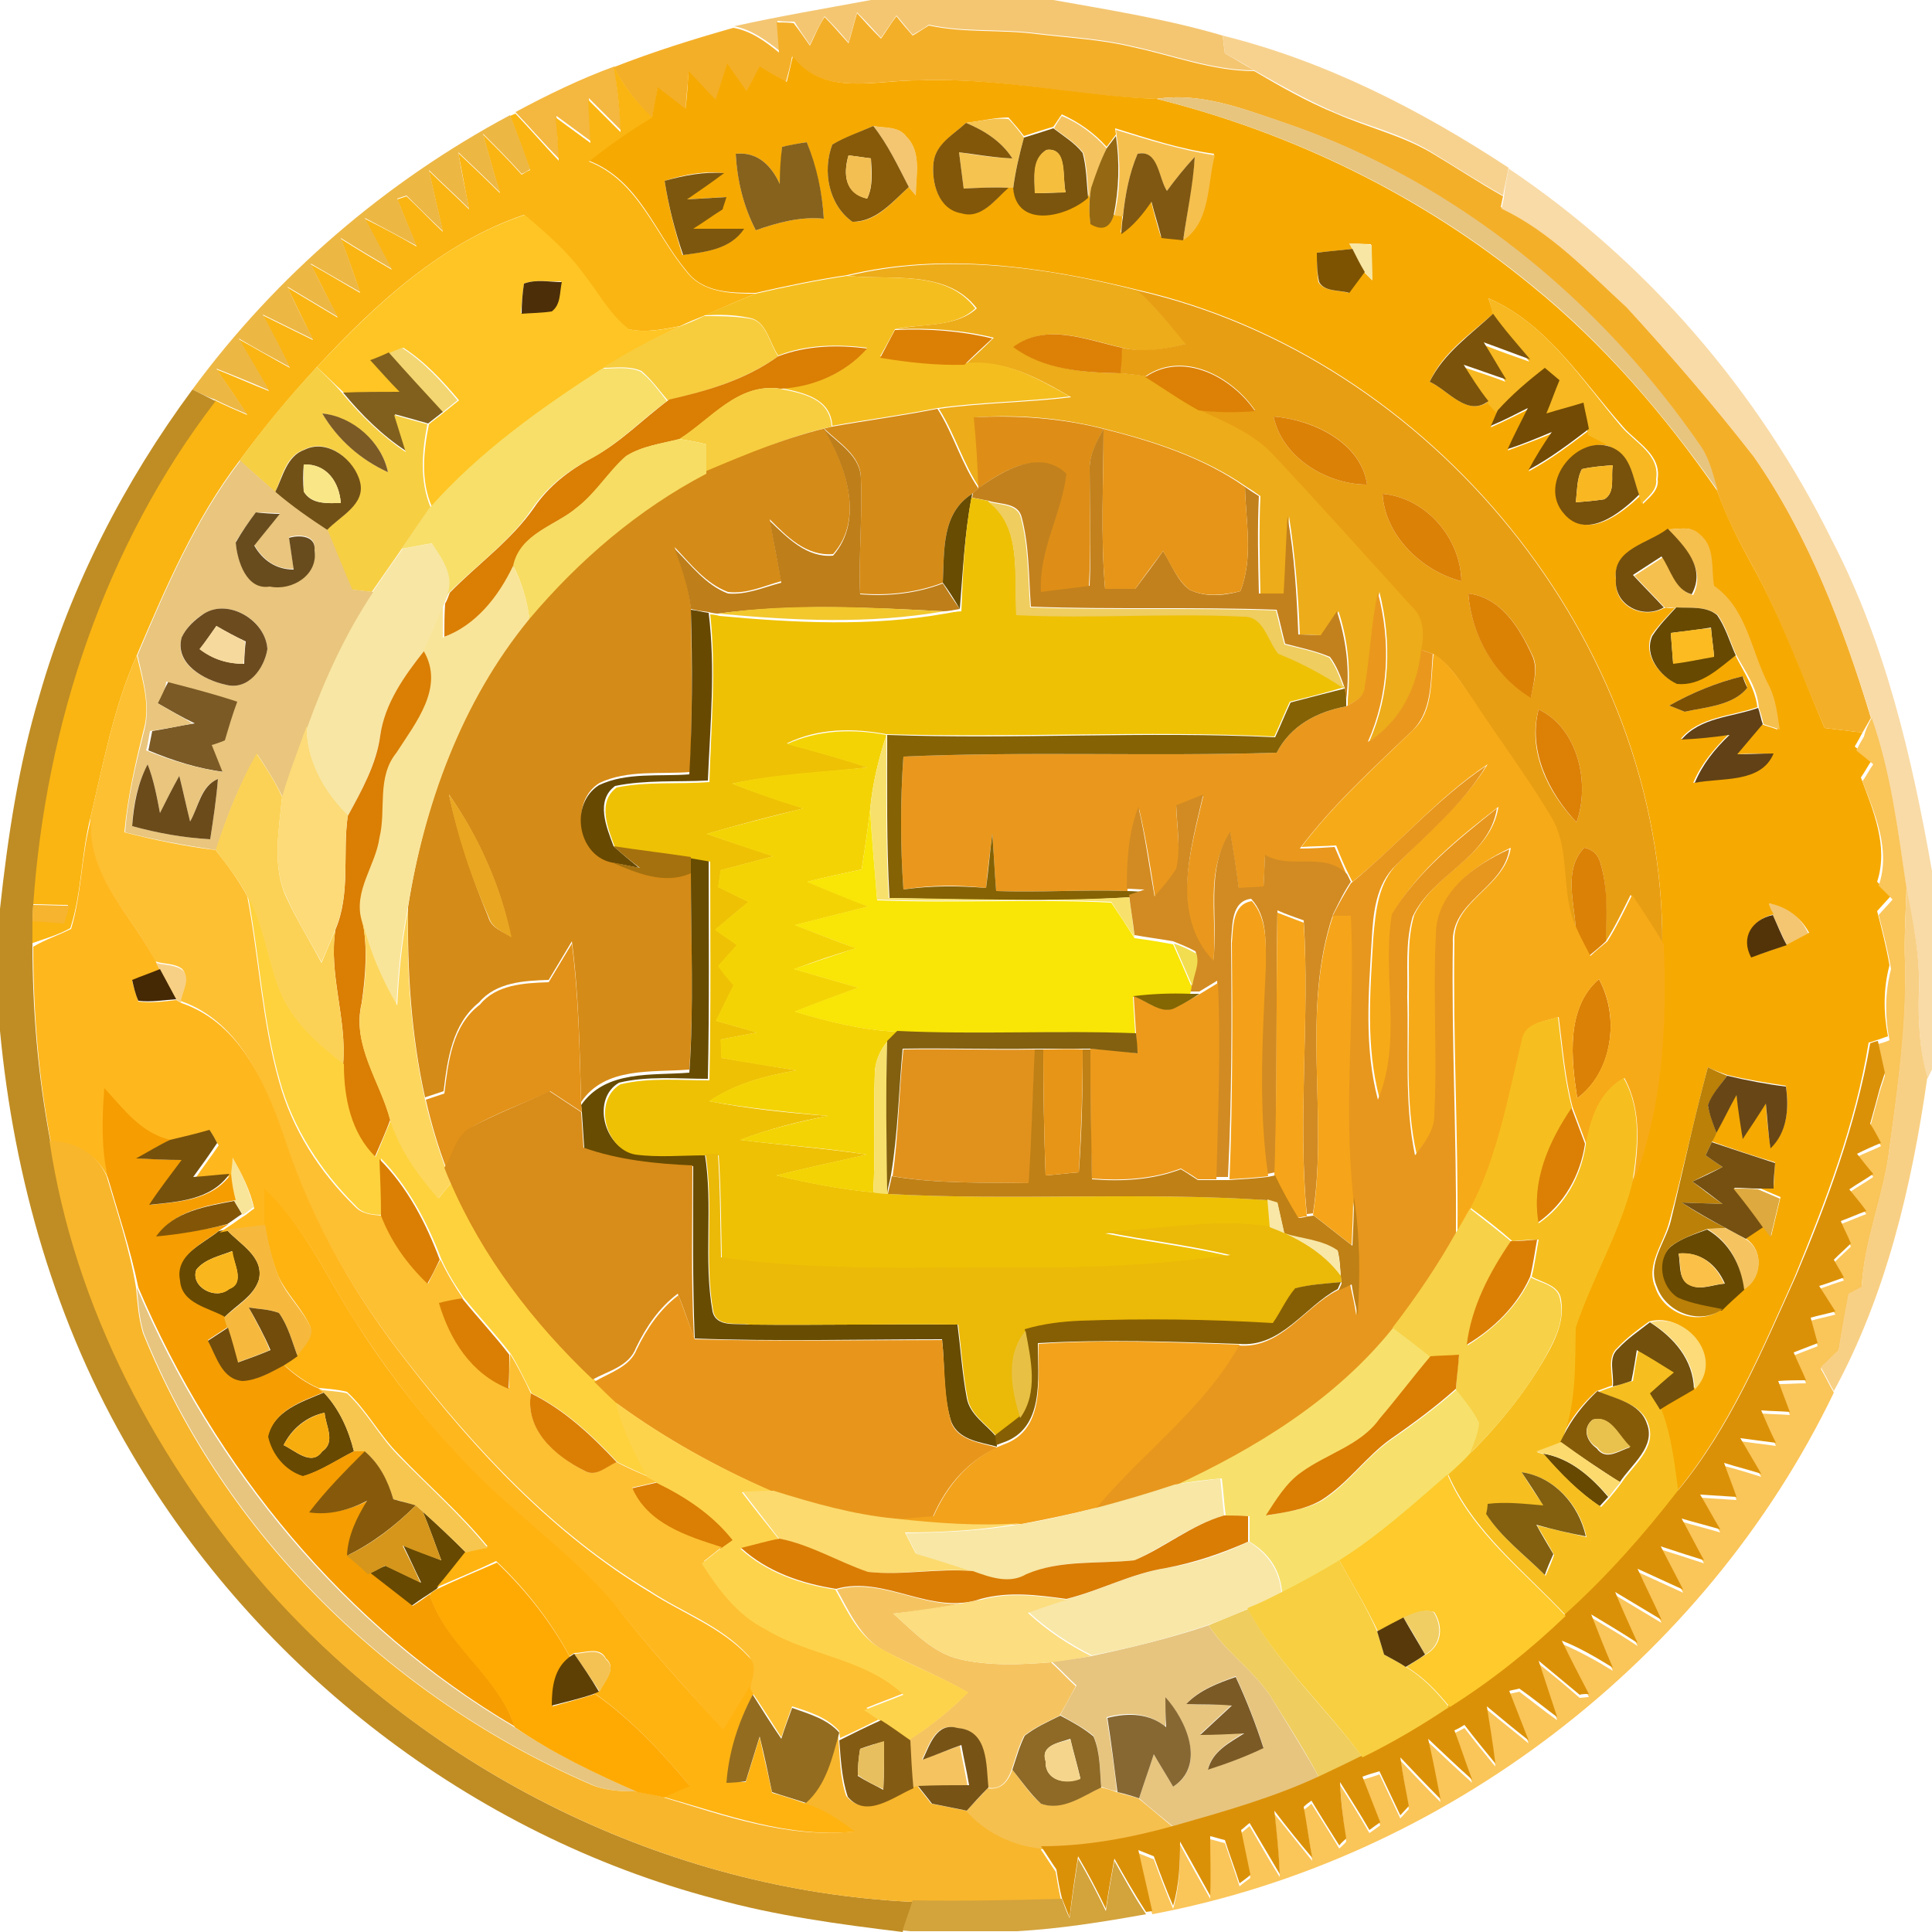 <?xml version="1.0" encoding="utf-8"?>
<!-- Generator: Adobe Illustrator 26.0.3, SVG Export Plug-In . SVG Version: 6.00 Build 0)  -->
<svg version="1.1" id="Layer_1" xmlns="http://www.w3.org/2000/svg" xmlns:xlink="http://www.w3.org/1999/xlink" x="0px" y="0px"
	 viewBox="0 0 250 250" style="enable-background:new 0 0 250 250;" xml:space="preserve">
<style type="text/css">
	.st0{fill:#F4C672;}
	.st1{fill:#F4AF29;}
	.st2{fill:#F7D28F;}
	.st3{fill:#F6A900;}
	.st4{fill:#F4B73F;}
	.st5{fill:#FAB512;}
	.st6{fill:#E7C57F;}
	.st7{fill:#EDB744;}
	.st8{fill:#F5C350;}
	.st9{fill:#F5C461;}
	.st10{fill:#865A09;}
	.st11{fill:#82570A;}
	.st12{fill:#7B550D;}
	.st13{fill:#F6C04F;}
	.st14{fill:#956913;}
	.st15{fill:#87621C;}
	.st16{fill:#F6BE3D;}
	.st17{fill:#F3BF53;}
	.st18{fill:#805811;}
	.st19{fill:#7E570E;}
	.st20{fill:#F9DBA7;}
	.st21{fill:#FFC524;}
	.st22{fill:#F8E6A4;}
	.st23{fill:#7D5301;}
	.st24{fill:#EDAC19;}
	.st25{fill:#4C2F09;}
	.st26{fill:#F5BE1F;}
	.st27{fill:#E89E13;}
	.st28{fill:#F7B821;}
	.st29{fill:#F7CD3E;}
	.st30{fill:#7C530A;}
	.st31{fill:#DB8005;}
	.st32{fill:#DC8106;}
	.st33{fill:#DA7E04;}
	.st34{fill:#F3D671;}
	.st35{fill:#81601D;}
	.st36{fill:#F7DF69;}
	.st37{fill:#DC8105;}
	.st38{fill:#F7CF43;}
	.st39{fill:#734B04;}
	.st40{fill:#C08D24;}
	.st41{fill:#F7CE3F;}
	.st42{fill:#D58B17;}
	.st43{fill:#7B5A26;}
	.st44{fill:#DE8E16;}
	.st45{fill:#DB8105;}
	.st46{fill:#BE7E19;}
	.st47{fill:#C3811D;}
	.st48{fill:#E69518;}
	.st49{fill:#F7DD63;}
	.st50{fill:#725117;}
	.st51{fill:#78510B;}
	.st52{fill:#E9C57D;}
	.st53{fill:#F9E687;}
	.st54{fill:#F9B822;}
	.st55{fill:#684C01;}
	.st56{fill:#EEC105;}
	.st57{fill:#EFCD5E;}
	.st58{fill:#684C1E;}
	.st59{fill:#744F0C;}
	.st60{fill:#F9E599;}
	.st61{fill:#EA981D;}
	.st62{fill:#DB8205;}
	.st63{fill:#674902;}
	.st64{fill:#6C4B1F;}
	.st65{fill:#F2C82D;}
	.st66{fill:#F6D99C;}
	.st67{fill:#FBBB21;}
	.st68{fill:#F7AA18;}
	.st69{fill:#FDC032;}
	.st70{fill:#7C5003;}
	.st71{fill:#856204;}
	.st72{fill:#614115;}
	.st73{fill:#FAC559;}
	.st74{fill:#FCDB78;}
	.st75{fill:#F4D305;}
	.st76{fill:#F7E16C;}
	.st77{fill:#FCD256;}
	.st78{fill:#E7971D;}
	.st79{fill:#6C4B1A;}
	.st80{fill:#E9A620;}
	.st81{fill:#D28B22;}
	.st82{fill:#F9E506;}
	.st83{fill:#FFB71E;}
	.st84{fill:#A5710E;}
	.st85{fill:#F8D085;}
	.st86{fill:#FED23D;}
	.st87{fill:#F6B42F;}
	.st88{fill:#F4A119;}
	.st89{fill:#FDD65D;}
	.st90{fill:#F6A41A;}
	.st91{fill:#F6A419;}
	.st92{fill:#533409;}
	.st93{fill:#E29218;}
	.st94{fill:#F2DD51;}
	.st95{fill:#452804;}
	.st96{fill:#ED9A1B;}
	.st97{fill:#846602;}
	.st98{fill:#F6BF1F;}
	.st99{fill:#82600F;}
	.st100{fill:#DB9107;}
	.st101{fill:#E1921D;}
	.st102{fill:#BF8015;}
	.st103{fill:#E79517;}
	.st104{fill:#BB8007;}
	.st105{fill:#684615;}
	.st106{fill:#F59D01;}
	.st107{fill:#D88C19;}
	.st108{fill:#76510C;}
	.st109{fill:#F8B62C;}
	.st110{fill:#755011;}
	.st111{fill:#EBB907;}
	.st112{fill:#DA7F04;}
	.st113{fill:#FFB311;}
	.st114{fill:#DEA93E;}
	.st115{fill:#F8E7A7;}
	.st116{fill:#835607;}
	.st117{fill:#F7D147;}
	.st118{fill:#F6B93E;}
	.st119{fill:#DB7F04;}
	.st120{fill:#FAB71D;}
	.st121{fill:#FAC048;}
	.st122{fill:#865F04;}
	.st123{fill:#E8961B;}
	.st124{fill:#714C0B;}
	.st125{fill:#73500B;}
	.st126{fill:#E8C144;}
	.st127{fill:#F2A21B;}
	.st128{fill:#DA7D03;}
	.st129{fill:#F7C64E;}
	.st130{fill:#865B08;}
	.st131{fill:#FED34C;}
	.st132{fill:#F8AD0F;}
	.st133{fill:#E9C14D;}
	.st134{fill:#FCDA6E;}
	.st135{fill:#875A0B;}
	.st136{fill:#F8E7A5;}
	.st137{fill:#FECA2C;}
	.st138{fill:#D5961B;}
	.st139{fill:#DA7D04;}
	.st140{fill:#FFAA03;}
	.st141{fill:#F8CF40;}
	.st142{fill:#FCDD7F;}
	.st143{fill:#F0CE64;}
	.st144{fill:#583A0A;}
	.st145{fill:#F4C253;}
	.st146{fill:#5F4004;}
	.st147{fill:#946C1F;}
	.st148{fill:#876833;}
	.st149{fill:#845B13;}
	.st150{fill:#8E6A26;}
	.st151{fill:#775316;}
	.st152{fill:#F5D58C;}
	.st153{fill:#E8BF5E;}
	.st154{fill:#D3A33C;}
</style>
<g id="_x23_f4c672ff">
	<path class="st0" d="M112.7,0h23.6c7.3,1.3,14.8,2.5,21.9,4.6c0.1,0.6,0.2,1.7,0.3,2.3c1.3,0.7,2.5,1.5,3.8,2.2
		c-5.4,0-10.5-2-15.7-3.1c-4.1-1-8.3-1.2-12.5-1.7c-4.6-0.6-9.4-0.1-13.9-1.1c-0.7,0.5-1.4,0.9-2.1,1.3c-0.7-0.8-1.4-1.7-2.1-2.5
		c-0.7,1-1.3,1.9-2,2.9c-1-1.1-2-2.2-3.1-3.3c-0.4,1.3-0.7,2.6-1.1,3.9c-1-1.2-2-2.3-3.1-3.4c-0.7,1.2-1.3,2.4-1.9,3.7
		c-0.7-1-1.4-2-2-3c-0.5,0-1.6,0-2.2-0.1c0.1,1.3,0.2,2.6,0.3,3.9c-1.8-1.4-3.7-2.8-5.9-3.2C100.8,2.1,106.8,1.1,112.7,0z"/>
	<path class="st0" d="M113,16.3c1.5,0.3,3.3,0,4.3,1.4c2,2,1.2,5.1,1.2,7.6c-0.2-0.3-0.7-0.8-0.9-1.1
		C116.2,21.5,114.9,18.7,113,16.3z"/>
	<path class="st0" d="M228.9,116.9c2.4,0.3,4.1,1.8,5.1,3.9c-0.9,0.5-1.9,1-2.8,1.5c-0.6-1.3-1.2-2.6-1.8-3.9
		C229.3,118,229,117.3,228.9,116.9z"/>
</g>
<g id="_x23_f4af29ff">
	<path class="st1" d="M104.8,5.9c0.6-1.2,1.1-2.5,1.9-3.7c1.1,1.1,2.1,2.3,3.1,3.4c0.4-1.3,0.7-2.6,1.1-3.9c1,1.1,2,2.2,3.1,3.3
		c0.7-1,1.3-2,2-2.9c0.7,0.9,1.4,1.7,2.1,2.5c0.7-0.4,1.4-0.9,2.1-1.3c4.6,1,9.3,0.5,13.9,1.1c4.2,0.5,8.4,0.7,12.5,1.7
		c5.2,1.1,10.3,3.1,15.7,3.1c3.4,2,6.9,4,10.6,5.5c4.1,1.8,8.4,2.8,12.2,5c3.2,1.9,6.2,3.9,9.4,5.7c-0.1,0.3-0.2,1-0.3,1.4
		c6.3,3,11.1,8.2,16.2,12.8c5.7,6.3,11.3,12.7,16.5,19.4c7.1,10.2,11.6,22,15.2,33.9c-0.3,0.5-0.8,1.4-1.1,1.9
		c-1.6-0.2-3.2-0.4-4.9-0.6c-3.1-7.1-5.7-14.4-9.4-21.1c-1.7-3.1-3.4-6.3-4.5-9.6c-0.6-1.9-1-3.9-2.1-5.6
		c-13.1-19-31.9-34.5-53.9-42c-5.3-1.8-10.8-4-16.6-3.1c-10.2-0.3-20.3-2.8-30.6-2.4c-5.6-0.1-12.5,2.2-16.5-3.1
		c-0.2,1.1-0.5,2.2-0.8,3.3c-1.1-0.6-2.3-1.2-3.4-1.8c-0.6,1.1-1.2,2.1-1.7,3.2c-0.8-1.2-1.7-2.4-2.5-3.6c-0.5,1.6-1,3.1-1.5,4.7
		c-1.2-1.2-2.3-2.5-3.5-3.7c-0.1,1.6-0.3,3.2-0.4,4.9c-1.2-0.9-2.4-1.8-3.6-2.8c-0.2,1.3-0.5,2.6-0.7,3.8c-2-1.9-3.7-4.2-5-6.6
		c5.1-2,10.2-3.6,15.5-5.1c2.3,0.4,4.2,1.8,5.9,3.2c-0.1-1.3-0.2-2.6-0.3-3.9c0.6,0,1.7,0,2.2,0.1C103.4,3.9,104.1,4.9,104.8,5.9z"
		/>
</g>
<g id="_x23_f7d28fff">
	<path class="st2" d="M158.2,4.6c13.3,3.3,25.6,9.6,37,17.1c-0.2,1.2-0.5,2.4-0.7,3.6c-3.2-1.8-6.3-3.8-9.4-5.7
		c-3.8-2.3-8.2-3.3-12.2-5c-3.7-1.6-7.1-3.5-10.6-5.5c-1.3-0.8-2.5-1.5-3.8-2.2C158.4,6.3,158.3,5.2,158.2,4.6z"/>
</g>
<g id="_x23_f6a900ff">
	<path class="st3" d="M101.8,10.6c0.3-1.1,0.5-2.2,0.8-3.3c4,5.3,10.9,3,16.5,3.1c10.3-0.4,20.4,2,30.6,2.4
		c17.6,4.4,34.4,12.6,48.4,24.1c9.4,7.6,17.3,16.8,24.1,26.6c1.2,3.4,2.8,6.5,4.5,9.6c3.8,6.8,6.4,14.1,9.4,21.1
		c1.6,0.2,3.2,0.4,4.9,0.6c-0.2,0.4-0.7,1.3-1,1.8c0.7,0.6,1.5,1.2,2.2,1.8c-0.5,0.7-0.9,1.5-1.4,2.2c1.6,4.3,3.6,8.9,2.1,13.5
		c0.6,0.6,1.2,1.2,1.8,1.8c-0.6,0.7-1.2,1.3-1.8,2c0.6,2.3,1.2,4.7,1.6,7c-0.8,3-0.8,6.1-0.2,9.2c-0.4,0.1-1.1,0.4-1.5,0.5
		c-0.3,0.1-0.8,0.3-1,0.3c-1.7,10.6-5.6,20.6-9.6,30.4c-4.3,9.6-8.5,19.6-15.3,27.8c-0.4-3.6-0.8-7.3-2.2-10.8
		c1.5-0.9,3-1.7,4.4-2.6c3.9-3.9-1-10-5.7-8.7c-1.4,1-2.9,2.1-4.1,3.4c-1.4,1.2-0.6,3.3-0.7,4.9c-0.7,0.2-1.3,0.5-2,0.7
		c-1.8,1.6-3.4,3.6-4.4,5.8c1.7-4.5,1.5-9.3,1.6-14.1c2.1-6.3,5.6-12.2,7.3-18.6c3.9-9.8,4.4-20.5,4-31
		c0.2-39.2-29.9-75.9-67.9-84.6c-12.2-3-25.2-4.9-37.6-1.9c-4,0.6-7.9,1.4-11.8,2.3c-3.2,0-6.9,0-9-2.9c-4.1-4.9-6.1-11.7-12.6-14.2
		c2.6-2,5.3-4,8.2-5.7c0.2-1.3,0.5-2.6,0.7-3.8c1.2,0.9,2.4,1.8,3.6,2.8c0.2-1.6,0.3-3.2,0.4-4.9c1.2,1.2,2.3,2.5,3.5,3.7
		c0.5-1.6,1-3.1,1.5-4.7c0.8,1.2,1.7,2.4,2.5,3.6c0.6-1.1,1.1-2.1,1.7-3.2C99.6,9.4,100.7,10,101.8,10.6 M125,15.9
		c-1.6,1.5-3.9,2.8-4.2,5.1c-0.3,2.6,0.6,6,3.6,6.5c2.7,0.8,4.4-1.7,6.1-3.3l0.6,0c0.6,5.3,6.9,3.8,9.7,1.2c0.1-0.3,0.3-0.9,0.4-1.2
		c-0.3,1.5-0.3,3.1-0.1,4.7c1.5,0.9,2.5,0.5,3-1.1l1.1,0.1c0,0.6-0.1,1.7-0.2,2.2c1.6-1.1,2.8-2.6,3.9-4.2c0.4,1.6,0.8,3.1,1.3,4.7
		c0.7,0.1,2.1,0.3,2.8,0.3c3.6-2.4,3.1-7.3,4.1-11c-4.4-0.6-8.6-2-12.8-3.3l0.1,0.8c-0.3,0.4-0.9,1.2-1.2,1.6
		c-1.6-1.8-3.6-3.2-5.8-4.2c-0.3,0.4-0.8,1.2-1.1,1.6c-1.3,0.4-2.6,0.8-3.8,1.2c-0.6-0.8-1.3-1.6-2-2.4
		C128.7,15.2,126.8,15.7,125,15.9 M113,16.3c-1.8,0.8-3.6,1.5-5.3,2.4c-1.3,3.4-0.5,7.8,2.6,10c3.1,0.1,5.2-2.6,7.3-4.5
		c0.2,0.3,0.7,0.8,0.9,1.1c0-2.5,0.8-5.6-1.2-7.6C116.3,16.3,114.5,16.6,113,16.3 M101.2,19c-0.1,1.6-0.2,3.2-0.3,4.8
		c-1.1-2.4-2.9-4.2-5.7-3.9c0.2,3.4,1,6.8,2.6,9.9c2.8-1,5.8-1.8,8.8-1.5c-0.2-3.4-1-6.7-2.2-9.9C103.5,18.5,101.9,18.9,101.2,19
		 M86,23.4c0.5,3.3,1.3,6.4,2.3,9.6c2.9-0.4,6.2-0.7,7.9-3.4c-2.2,0-4.4,0-6.6,0c1.2-0.9,2.5-1.7,3.8-2.5c0.1-0.4,0.4-1.2,0.5-1.6
		c-1.7,0.1-3.4,0.2-5.1,0.3c1.6-1.1,3.2-2.3,4.8-3.4C91.1,22.1,88.5,22.6,86,23.4 M174.6,31.5l0.4,0.7c-1.5,0.2-3,0.3-4.6,0.5
		c0,1.3,0,2.5,0.2,3.8c0.8,1.3,2.6,1,3.9,1.4c0.5-0.7,1.5-2,2-2.7c0.2,0.2,0.8,0.8,1,1c0-1.5,0-3-0.1-4.6
		C176.8,31.6,175.3,31.5,174.6,31.5 M192.6,38.6c0.2,0.5,0.5,1.5,0.6,2c-3,2.7-6.5,5-8.2,8.8c2.4,1.1,4.9,4.6,7.7,2.5
		c0.3,0.3,0.8,0.9,1.1,1.2c-0.2,0.6-0.7,1.7-0.9,2.2c1.6-0.7,3.2-1.5,4.8-2.3c-1,1.7-1.8,3.5-2.6,5.3c1.9-0.7,3.8-1.4,5.7-2.2
		c-1.1,1.6-2.1,3.2-3,4.9c2.8-1.5,5.3-3.4,7.8-5.3l0.1,0.5c1.1,0.6,2.2,1.2,3.3,1.8c-4.6-2.2-10.1,4.5-6.4,8.5
		c2.9,3.4,7.3-0.1,9.7-2.4l0.3,1.1c0.9-0.9,2.1-1.8,1.9-3.2c0.5-3.2-2.8-4.8-4.5-6.8C204.7,49.2,200.1,41.8,192.6,38.6 M215.8,68.5
		c-2.4,1.8-7.2,2.6-6.7,6.5c-0.3,3.4,3.4,5.2,6.2,3.7c0.4,0,1.2,0,1.5-0.1c-1.1,1.2-2.2,2.3-3.1,3.6c-1.1,2.5,1,5.2,3.2,6.2
		c3.1,0.3,5.4-2,7.6-3.7c1.1,2.2,2.6,4.3,2.9,6.8c-3.3,1.2-7.5,1.2-9.9,4.1c2.1-0.1,4.1-0.3,6.1-0.5c-1.8,1.8-3.5,3.8-4.5,6.2
		c3.4-0.8,8.5,0,10.2-3.8c-1.6,0-3.1,0-4.7,0.1c1.1-1.3,2.2-2.6,3.3-3.9c0.5,0.2,1.6,0.5,2.1,0.7c-0.2-1.9-0.4-3.8-1.3-5.5
		c-2.4-4.4-2.7-10-7.2-13.1c-0.4-2.3,0.2-5.2-1.9-6.7C218.8,68,217.2,68.5,215.8,68.5 M216,91.3c0.5,0.2,1.5,0.6,2,0.8
		c2.7-0.6,6.3-0.8,8.1-3.1c-0.1-0.4-0.4-1.1-0.6-1.5C222.2,88.3,219,89.6,216,91.3 M228.9,116.9c0.1,0.4,0.4,1.1,0.6,1.4
		c-2.7,0.7-4.2,2.9-2.8,5.5c1.5-0.5,3-1,4.6-1.6c0.9-0.5,1.9-1,2.8-1.5C233,118.7,231.2,117.3,228.9,116.9 M221,138.1
		c-1.8,6.6-3.2,13.4-5,20c-0.7,2.8-3.1,5.6-1.8,8.5c1.1,3.4,5.5,5,8.5,2.9c1-0.9,1.9-1.8,2.9-2.7c2.4-1.4,2.7-5.1,0.2-6.6
		c0.6-0.4,1.8-1.2,2.4-1.6c0.2,0.3,0.7,1,1,1.3c0.4-1.7,0.8-3.3,1.2-5c-0.7-0.3-2.1-0.9-2.8-1.2c0.5,0,1.4,0,1.9,0
		c0.1-1.1,0.1-2.2,0.2-3.3c-2.7-0.8-5.4-1.7-8.2-2.7c0.1-0.3,0.4-0.9,0.6-1.2c0.9-1.6,1.7-3.3,2.6-4.9c0.3,1.9,0.6,3.8,0.8,5.7
		c1-1.5,2-3,3-4.6c0.1,1.9,0.3,3.9,0.6,5.8c2.2-2.1,2.4-5.1,2-8c-2.6-0.4-5.1-0.8-7.6-1.4C222.7,138.8,221.8,138.5,221,138.1z"/>
</g>
<g id="_x23_f4b73fff">
	<path class="st4" d="M66.7,14.5c4.1-2.2,8.4-4.3,12.8-5.9c0.4,2.8,0.7,5.5,0.9,8.3c-1.4-1.4-2.8-2.8-4.2-4.2
		c0.1,1.9,0.2,3.8,0.3,5.6c-1.5-1.1-3-2.2-4.5-3.3c0.1,1.9,0.2,3.7,0.4,5.6C70.4,18.6,68.6,16.5,66.7,14.5z"/>
</g>
<g id="_x23_fab512ff">
	<path class="st5" d="M79.4,8.6c1.3,2.5,3,4.7,5,6.6c-2.8,1.7-5.6,3.6-8.2,5.7c6.4,2.5,8.5,9.3,12.6,14.2c2.1,2.8,5.8,2.9,9,2.9
		c-2.3,0.9-4.5,1.9-6.8,2.9c-1,0.4-2,0.8-3,1.3c-2.2,0.4-4.4,0.9-6.7,0.4c-2.5-1.9-4-4.8-5.9-7.2c-2.1-2.9-4.9-5.3-7.6-7.6
		C57.2,31.4,48.6,39.3,41,47.5c-3.6,3.9-6.9,7.9-10,12.1c-5.8,7.6-9.6,16.5-13.3,25.2c-3,6.7-4.3,13.9-6,21
		c-1.2,4.7-1.1,9.7-2.6,14.3c-1.6,0.9-3.4,1.4-5.1,2c0-0.8,0-2.3,0-3c1.4,0.1,2.7,0.2,4.1,0.3c0.2-0.6,0.5-1.7,0.7-2.3
		c-1.6,0-3.1-0.1-4.7-0.1c1.6-23.3,9.4-46.6,23.7-65.2c1.4,0.7,2.8,1.3,4.2,1.9c-1.3-2-2.6-3.9-4-5.9c2.3,0.9,4.5,1.9,6.8,2.8
		c-1.3-2.2-2.6-4.4-3.9-6.7c2.2,1.2,4.4,2.5,6.6,3.7c-1.1-2.3-2.3-4.5-3.5-6.8c2.2,1.1,4.3,2.1,6.5,3.2c-1.1-2.3-2.2-4.5-3.3-6.8
		c2.2,1.3,4.3,2.6,6.5,3.9c-1.2-2.3-2.3-4.6-3.5-6.9c2.2,1.2,4.3,2.5,6.4,3.7c-0.8-2.4-1.6-4.7-2.5-7c2.2,1.4,4.4,2.7,6.6,4
		c-1.2-2.2-2.4-4.4-3.5-6.6c2.2,1.1,4.5,2.3,6.7,3.6c-0.8-2-1.7-4.1-2.5-6.1c0.3-0.1,0.9-0.3,1.2-0.4c1.6,1.5,3.1,3.1,4.7,4.6
		c-0.6-2.6-1.2-5.3-1.8-7.9c1.7,1.7,3.5,3.3,5.2,5c-0.5-2.4-0.9-4.9-1.4-7.3c1.8,1.7,3.6,3.4,5.4,5.2c-0.8-2.5-1.5-5.1-2.2-7.6
		c1.7,1.7,3.4,3.4,5,5.2c0.3-0.2,0.8-0.5,1.1-0.6c-0.9-2.4-1.7-4.7-2.6-7l0.7-0.3c1.9,2,3.7,4.1,5.6,6.1c-0.1-1.9-0.2-3.7-0.4-5.6
		c1.5,1.1,3,2.2,4.5,3.3c-0.1-1.9-0.2-3.7-0.3-5.6c1.4,1.4,2.8,2.8,4.2,4.2C80.2,14.2,79.9,11.4,79.4,8.6z"/>
</g>
<g id="_x23_e7c57fff">
	<path class="st6" d="M149.7,12.8c5.7-0.9,11.2,1.3,16.6,3.1c22,7.5,40.8,22.9,53.9,42c1.1,1.7,1.5,3.7,2.1,5.6
		c-6.9-9.8-14.8-19.1-24.1-26.6C184.1,25.3,167.3,17.2,149.7,12.8z"/>
	<path class="st6" d="M18.6,172.5c-0.6-1.9-0.7-3.9-0.9-5.9c9.9,23.3,26.8,43.9,48.7,56.8c5,3.3,10.4,6,15.9,8.4c-2.1,0-4.2-0.1-6-1
		C50.6,219.6,29.1,198.6,18.6,172.5z"/>
	<path class="st6" d="M141.2,214.3c5.1-1.1,10.2-2.3,15.2-4c2.3,3.7,6.3,6.1,8.5,10c2,3.3,4.1,6.6,5.9,9.9c-6,2.8-12.4,4.6-18.7,6.4
		c-1.6-1.3-3.2-2.6-4.7-3.9c0.6-1.9,1.3-3.8,1.9-5.7c0.8,1.4,1.7,2.8,2.5,4.2c4.3-2.7,1.7-8.5-1-11.6c0,1.3,0,2.6,0,3.8
		c-2.2-1.8-5-1.9-7.6-1.2c0.5,3.2,1,6.4,1.3,9.6c-0.5-0.1-1.5-0.4-2-0.6c-0.2-2.2-0.1-4.5-1-6.6c-1.3-1.1-2.8-1.8-4.3-2.7
		c0.7-1.3,1.4-2.6,2.1-3.8c-1.1-1-2.1-2.1-3.2-3.1C137.8,214.8,139.5,214.6,141.2,214.3 M153.5,220.5c2,0.1,3.9,0.1,5.9,0.1
		c-1.4,1.3-2.8,2.6-4.1,3.8c1.9,0,3.8-0.1,5.7-0.2c-1.9,1.2-4.1,2.4-4.7,4.7c2.5-0.7,4.9-1.7,7.2-2.8c-1-3.1-2.2-6.2-3.6-9.2
		C157.6,217.8,155.2,218.6,153.5,220.5z"/>
</g>
<g id="_x23_edb744ff">
	<path class="st7" d="M24.9,50.4c10.8-14.7,25-26.9,41.1-35.5c0.9,2.3,1.8,4.7,2.6,7c-0.3,0.2-0.8,0.5-1.1,0.6
		c-1.6-1.8-3.3-3.5-5-5.2c0.7,2.5,1.4,5.1,2.2,7.6c-1.8-1.8-3.6-3.5-5.4-5.2c0.4,2.4,0.9,4.9,1.4,7.3c-1.7-1.7-3.5-3.3-5.2-5
		c0.6,2.6,1.2,5.3,1.8,7.9c-1.6-1.5-3.2-3.1-4.7-4.6c-0.3,0.1-0.9,0.3-1.2,0.4c0.8,2,1.7,4.1,2.5,6.1c-2.2-1.2-4.4-2.4-6.7-3.6
		c1.2,2.2,2.3,4.4,3.5,6.6c-2.2-1.3-4.4-2.6-6.6-4c0.9,2.3,1.7,4.7,2.5,7c-2.1-1.2-4.3-2.5-6.4-3.7c1.1,2.3,2.3,4.6,3.5,6.9
		c-2.2-1.3-4.3-2.6-6.5-3.9c1,2.3,2.2,4.6,3.3,6.8c-2.2-1.1-4.3-2.1-6.5-3.2c1.2,2.2,2.4,4.5,3.5,6.8c-2.2-1.2-4.4-2.4-6.6-3.7
		c1.3,2.2,2.6,4.4,3.9,6.7c-2.3-1-4.5-1.9-6.8-2.8c1.3,2,2.7,3.9,4,5.9c-1.4-0.6-2.8-1.2-4.2-1.9C26.9,51.4,25.9,50.9,24.9,50.4z"/>
</g>
<g id="_x23_f5c350ff">
	<path class="st8" d="M125,15.9c1.8-0.2,3.6-0.7,5.5-0.5c0.7,0.7,1.4,1.6,2,2.4c-0.6,2.1-1.1,4.3-1.4,6.5l-0.6,0
		c-1.9-0.1-3.9,0-5.8,0.1c-0.2-1.6-0.4-3.1-0.6-4.7c2.3,0.4,4.6,0.7,6.9,0.8C129.6,18.3,127.4,16.9,125,15.9z"/>
</g>
<g id="_x23_f5c461ff">
	<path class="st9" d="M137.4,15c2.2,0.9,4.2,2.4,5.8,4.2c-0.8,1.7-1.4,3.4-1.9,5.2c-0.1,0.3-0.3,0.9-0.4,1.2
		c-0.2-1.9-0.2-3.9-0.7-5.8c-1-1.3-2.5-2.2-3.8-3.2C136.6,16.2,137.1,15.4,137.4,15z"/>
	<path class="st9" d="M220.9,159c0.6,0,1.8-0.1,2.3-0.1c0.9,0.4,1.8,0.9,2.6,1.4c2.5,1.4,2.3,5.2-0.2,6.6
		C225.3,163.6,223.8,160.7,220.9,159z"/>
	<path class="st9" d="M108.3,205.7c6.3-1.8,12.3,3.5,18.7,1.3c-3.7,0.8-7.5,1.4-11.4,1.8c2.6,2.3,5.1,5.1,8.6,5.9
		c3.9,0.9,7.9,0.7,11.8,0.4c1.1,1,2.1,2.1,3.2,3.1c-0.7,1.3-1.4,2.6-2.1,3.8c-1.6,0.8-3.2,1.5-4.6,2.6c-0.7,1.4-1.1,2.9-1.6,4.4
		c-0.5,1.4-1.4,2.7-3.1,2.3c-0.3-2.9,0-7.4-4-7.7c-2.7-0.8-3.6,2.2-4.5,4.1c1.6-0.6,3.3-1.2,4.9-1.8c0.3,1.7,0.7,3.5,1,5.2
		c-2.2,0-4.4,0-6.6,0.1l-0.7,0.2c-0.1-2.1-0.3-4.1-0.4-6.2c2.8-1.8,5.4-3.8,7.7-6.2c-3.6-2.1-7.4-3.6-11-5.5
		C111.4,211.9,109.9,208.6,108.3,205.7z"/>
</g>
<g id="_x23_865a09ff">
	<path class="st10" d="M107.7,18.7c1.7-1,3.5-1.6,5.3-2.4c1.9,2.4,3.2,5.2,4.6,7.9c-2.1,1.9-4.2,4.5-7.3,4.5
		C107.2,26.5,106.4,22.1,107.7,18.7 M109.8,20.1c-0.7,2.4-0.5,4.9,2.4,5.6c0.8-1.6,0.6-3.5,0.5-5.2C112,20.4,110.5,20.2,109.8,20.1z
		"/>
</g>
<g id="_x23_82570aff">
	<path class="st11" d="M120.8,21c0.3-2.4,2.6-3.6,4.2-5.1c2.4,1,4.6,2.4,6,4.6c-2.3-0.1-4.6-0.5-6.9-0.8c0.2,1.6,0.4,3.1,0.6,4.7
		c1.9-0.1,3.9-0.2,5.8-0.1c-1.7,1.5-3.5,4.1-6.1,3.3C121.4,27.1,120.5,23.6,120.8,21z"/>
</g>
<g id="_x23_7b550dff">
	<path class="st12" d="M132.5,17.8c1.3-0.4,2.6-0.8,3.8-1.2c1.3,1,2.8,1.9,3.8,3.2c0.5,1.9,0.5,3.8,0.7,5.8c-2.8,2.5-9.2,4-9.7-1.2
		C131.4,22.1,131.9,20,132.5,17.8 M135.4,19.4c-1.9,1.3-1.5,3.6-1.5,5.6c1.3,0,2.6-0.1,4-0.1C137.4,23.1,138.2,19,135.4,19.4z"/>
</g>
<g id="_x23_f6c04fff">
	<path class="st13" d="M144.4,16.8c4.2,1.3,8.4,2.6,12.8,3.3c-1,3.7-0.5,8.6-4.1,11c0.5-3.6,1.2-7.2,1.5-10.8
		c-1.3,1.4-2.4,2.8-3.6,4.4c-1.1-1.7-1.2-5.4-3.8-4.8c-1.1,2.6-1.6,5.4-1.9,8.1l-1.1-0.1c0.8-3.4,0.8-6.9,0.3-10.3L144.4,16.8z"/>
	<path class="st13" d="M215.8,68.5c1.4,0,3-0.5,4.1,0.6c2.1,1.6,1.5,4.5,1.9,6.7c4.4,3.1,4.8,8.7,7.2,13.1c0.8,1.7,1,3.6,1.3,5.5
		c-0.5-0.2-1.6-0.5-2.1-0.7c-0.1-0.5-0.4-1.6-0.6-2.1c-0.2-2.6-1.7-4.6-2.9-6.8c-0.8-1.7-1.3-3.6-2.4-5.2c-1.5-1.2-3.5-0.9-5.3-1
		c-0.4,0-1.1,0-1.5,0.1c-1.3-1.4-2.7-2.8-4-4.2c1.2-0.8,2.5-1.6,3.7-2.4c1.1,1.7,1.6,4.3,3.9,4.9C220.8,73.6,218,70.8,215.8,68.5z"
		/>
	<path class="st13" d="M131,229c1.2,1.5,2.2,3.1,3.7,4.4c2.8,0.9,5.4-1.1,7.8-2.1c0.5,0.1,1.5,0.4,2,0.6c0.9,0.3,1.9,0.5,2.8,0.8
		c1.6,1.3,3.1,2.6,4.7,3.9c-5.7,1.6-11.5,2.6-17.4,2.7c-3.7-0.4-7.1-2.2-9.6-4.9c0.9-1,1.9-2,2.8-3C129.6,231.7,130.5,230.4,131,229
		z"/>
</g>
<g id="_x23_956913ff">
	<path class="st14" d="M143.2,19.2c0.3-0.4,0.9-1.2,1.2-1.6c0.5,3.4,0.4,6.9-0.3,10.3c-0.5,1.6-1.5,2-3,1.1
		c-0.2-1.5-0.2-3.1,0.1-4.7C141.8,22.5,142.4,20.8,143.2,19.2z"/>
</g>
<g id="_x23_87621cff">
	<path class="st15" d="M101.2,19c0.8-0.2,2.4-0.5,3.2-0.6c1.3,3.2,2,6.5,2.2,9.9c-3-0.3-6,0.5-8.8,1.5c-1.6-3.1-2.4-6.4-2.6-9.9
		c2.8-0.3,4.6,1.5,5.7,3.9C100.9,22.2,101,20.6,101.2,19z"/>
</g>
<g id="_x23_f6be3dff">
	<path class="st16" d="M135.4,19.4c2.9-0.4,2,3.7,2.5,5.5c-1.3,0-2.6,0.1-4,0.1C133.9,23,133.4,20.6,135.4,19.4z"/>
</g>
<g id="_x23_f3bf53ff">
	<path class="st17" d="M109.8,20.1c0.7,0.1,2.2,0.3,2.9,0.4c0,1.8,0.3,3.6-0.5,5.2C109.3,25.1,109.1,22.5,109.8,20.1z"/>
</g>
<g id="_x23_805811ff">
	<path class="st18" d="M147.2,19.9c2.7-0.6,2.7,3.1,3.8,4.8c1.1-1.5,2.3-3,3.6-4.4c-0.2,3.6-1,7.2-1.5,10.8
		c-0.7-0.1-2.1-0.2-2.8-0.3c-0.4-1.6-0.9-3.1-1.3-4.7c-1.1,1.6-2.3,3.1-3.9,4.2c0-0.5,0.1-1.7,0.2-2.2
		C145.6,25.2,146.1,22.5,147.2,19.9z"/>
</g>
<g id="_x23_7e570eff">
	<path class="st19" d="M86,23.4c2.5-0.7,5.1-1.2,7.7-1c-1.6,1.2-3.2,2.3-4.8,3.4c1.7-0.1,3.4-0.2,5.1-0.3c-0.1,0.4-0.4,1.2-0.5,1.6
		c-1.3,0.8-2.5,1.7-3.8,2.5c2.2,0,4.4,0,6.6,0c-1.8,2.7-5,3-7.9,3.4C87.3,29.8,86.5,26.6,86,23.4z"/>
</g>
<g id="_x23_f9dba7ff">
	<path class="st20" d="M195.2,21.8c17.9,12,32.4,28.9,41.9,48.2c6.9,13.3,10.3,28,12.9,42.7v25.7l-0.6,1.2c-1-3.6-1.2-7.3-1.1-10.9
		c0.2-4.6-0.7-9.1-1.6-13.6c-1.1-7.4-2-14.9-4.5-22c-3.7-11.9-8.1-23.7-15.2-33.9c-5.2-6.7-10.8-13.2-16.5-19.4
		c-5.1-4.7-9.9-9.8-16.2-12.8c0.1-0.4,0.2-1,0.3-1.4C194.7,24.2,195,23,195.2,21.8z"/>
</g>
<g id="_x23_ffc524ff">
	<path class="st21" d="M41,47.5c7.6-8.1,16.1-16.1,26.9-19.7c2.7,2.3,5.5,4.7,7.6,7.6c1.9,2.4,3.4,5.3,5.9,7.2
		c2.2,0.5,4.5,0,6.7-0.4c-3.5,1.6-6.9,3.5-10.1,5.5c-8,5.2-15.8,10.7-22.1,17.9c-1.5-3.4-1.1-7.2-0.4-10.7c0.6-0.5,1.3-1,1.9-1.5
		c0.5-0.4,1.5-1.2,2-1.6c-2.1-2.5-4.4-5-7.2-6.8c-0.4,0.2-1.3,0.5-1.7,0.7c-0.6,0.2-1.8,0.7-2.4,1c1.2,1.4,2.5,2.8,3.8,4.1
		c-2.4,0-4.9-0.1-7.3,0.1C43.3,49.7,42.2,48.6,41,47.5 M67.8,36.7c-0.2,1.3-0.3,2.6-0.4,3.8c1.3-0.1,2.6-0.1,3.9-0.3
		c1.2-0.9,1-2.5,1.3-3.8C71.1,36.5,69.3,36.1,67.8,36.7z"/>
</g>
<g id="_x23_f8e6a4ff">
	<path class="st22" d="M174.6,31.5c0.7,0,2.1,0.1,2.9,0.2c0,1.5,0.1,3.1,0.1,4.6c-0.2-0.2-0.8-0.8-1-1c-0.6-1-1.1-2-1.6-3
		L174.6,31.5z"/>
	<path class="st22" d="M52.1,71c1.3-0.2,2.6-0.5,3.9-0.7c1.3,2,2.9,4.1,2,6.6c-0.2,0.4-0.5,1.1-0.6,1.4c-0.9,2-1.6,3.9-2.5,5.9
		c-2.5,3.3-5,6.8-5.7,11c-0.6,3.8-2.4,7.1-4.2,10.4c-3.1-3.1-5.4-7.1-5.3-11.6c2.2-6.1,4.9-12,8.5-17.4C49.5,74.7,50.8,72.8,52.1,71
		z"/>
</g>
<g id="_x23_7d5301ff">
	<path class="st23" d="M170.4,32.7c1.5-0.2,3-0.3,4.6-0.5c0.5,1,1,2,1.6,3c-0.5,0.7-1.5,2-2,2.7c-1.3-0.4-3.2-0.1-3.9-1.4
		C170.4,35.2,170.4,34,170.4,32.7z"/>
</g>
<g id="_x23_edac19ff">
	<path class="st24" d="M109.7,35.7c12.4-3,25.4-1.2,37.6,1.9c2.2,2.1,4.2,4.5,6.2,6.9c-2.7,0.7-5.4,1.2-8.2,0.5
		c-4.6-1-9.8-3.3-14.1-0.1c4.1,3,9.1,3.3,14,3.4c1.1,0.1,2.1,0.2,3.2,0.4c2.3,1.4,4.5,3.1,6.9,4.2c3.4,1.7,7.2,3.1,9.8,6
		c6,6.4,11.8,12.9,17.7,19.4c1.7,1.4,1.7,3.7,1.3,5.7c-0.6,4.8-2.7,9.3-6.9,11.9c2.7-6.1,2.9-12.9,1.3-19.3c-0.9,4-1,8.1-1.7,12.1
		c-0.1,1.4-1.4,2-2.4,2.6l0-0.8c0.4-3.9,0-7.8-1.2-11.4c-0.7,1-1.4,2.1-2.1,3.1c-0.7,0-2.2-0.1-2.9-0.1c-0.2-5.1-0.6-10.2-1.4-15.3
		c-0.2,3.3-0.4,6.7-0.5,10c-0.8,0-2.4,0-3.2,0c-0.1-4.2-0.2-8.4,0-12.6c-0.4-0.3-1.3-0.9-1.8-1.2c-5.5-3.8-11.9-5.9-18.3-7.5
		c-5.5-1.4-11.1-1.9-16.8-1.5c0.3,3.1,0.5,6.1,0.6,9.2c-2.2-3.2-3.2-7-5.3-10.3c5.7-0.8,11.4-0.8,17.1-1.5
		c-4.1-2.4-8.6-4.9-13.6-4.3c1.2-1.1,2.4-2.2,3.6-3.4c-4.1-1-8.3-1.3-12.6-1.1c3.4-0.8,7.7-0.2,10.4-2.7
		C122.5,34.8,115.2,36.3,109.7,35.7z"/>
</g>
<g id="_x23_4c2f09ff">
	<path class="st25" d="M67.8,36.7c1.6-0.6,3.3-0.2,4.9-0.2c-0.3,1.3-0.1,2.9-1.3,3.8c-1.3,0.2-2.6,0.2-3.9,0.3
		C67.5,39.3,67.6,38,67.8,36.7z"/>
</g>
<g id="_x23_f5be1fff">
	<path class="st26" d="M97.8,38c3.9-0.9,7.8-1.7,11.8-2.3c5.5,0.6,12.8-0.9,16.6,4.2c-2.7,2.6-7,1.9-10.4,2.7
		c-0.6,1.2-1.3,2.4-1.9,3.5c3.6,0.7,7.3,1,10.9,0.9c5-0.6,9.4,1.9,13.6,4.3c-5.7,0.7-11.4,0.7-17.1,1.5c-4.5,0.9-9.1,1.5-13.6,2.3
		c-0.2-3.6-3.8-4.3-6.7-4.9c4.3-0.2,8.4-1.9,11.2-5.2c-3.9-0.5-7.9-0.4-11.5,1c-1.2-1.7-1.5-4.6-3.9-4.9c-1.9-0.4-3.8-0.4-5.7-0.3
		C93.3,39.9,95.5,38.9,97.8,38z"/>
</g>
<g id="_x23_e89e13ff">
	<path class="st27" d="M147.2,37.6c38,8.7,68.1,45.4,67.9,84.6c-1.2-2.2-2.7-4.3-4.1-6.4c-1,2-2,4.1-3.2,6c0-3.4,0.3-6.8-0.7-10.1
		c-0.3-1.1-1-1.8-2.1-2c-2.7,2.8-1.3,7-1.1,10.4c-2.2-4.6-0.6-10.2-3.4-14.6c-3.1-5.2-6.7-10-10-15c-1.4-2.1-2.8-4.5-5.1-5.9
		c-0.4-0.1-1.1-0.4-1.5-0.5c0.4-2,0.4-4.2-1.3-5.7c-5.9-6.5-11.7-13-17.7-19.4c-2.6-2.9-6.4-4.4-9.8-6c2.4,0.4,4.9,0.3,7.3,0.1
		c-3-4.4-9.3-7.8-14.2-4.4c-1.1-0.2-2.1-0.3-3.2-0.4c0-0.8,0.1-2.5,0.2-3.3c2.7,0.6,5.5,0.2,8.2-0.5
		C151.4,42.1,149.5,39.7,147.2,37.6 M164.8,53.9c1.1,5.3,6.9,8.8,12.1,8.8C176.1,57.2,169.9,54.3,164.8,53.9 M178.9,63.9
		c0.3,5.4,5.1,10,10.2,11.3C189,69.6,184.5,64.4,178.9,63.9 M190,76.8c0.4,5.4,3.4,10.7,8.1,13.4c0.3-1.8,1.1-3.8,0.1-5.6
		C196.6,81.2,194.2,77.3,190,76.8 M199.1,91.8c-1.5,5.3,1.2,10.8,4.9,14.6C205.8,101.4,204.2,94.2,199.1,91.8z"/>
</g>
<g id="_x23_f7b821ff">
	<path class="st28" d="M192.6,38.6c7.5,3.2,12.1,10.6,17.2,16.6c1.8,2.1,5,3.6,4.5,6.8c0.2,1.4-1.1,2.3-1.9,3.2l-0.3-1.1
		c-0.8-2.1-1-4.9-3.3-6c-1.1-0.7-2.2-1.2-3.3-1.8l-0.1-0.5c-0.2-1.1-0.5-2.3-0.7-3.4c-1.6,0.4-3.2,0.9-4.8,1.4
		c0.6-1.4,1.1-2.9,1.7-4.3c-0.5-0.4-1.4-1.2-1.9-1.6c-2.1,1.7-4.2,3.5-6.1,5.5c-0.3-0.3-0.8-0.9-1.1-1.2c-1.2-1.5-2.2-3.1-3.2-4.7
		c1.8,0.6,3.7,1.2,5.5,1.9c-1-1.6-1.9-3.2-2.9-4.8c2,0.8,4,1.5,6,2.2c-1.6-2-3.4-3.8-4.8-5.9C193.1,40.1,192.8,39.1,192.6,38.6z"/>
</g>
<g id="_x23_f7cd3eff">
	<path class="st29" d="M88.1,42.2c1-0.4,2-0.8,3-1.3c1.9,0,3.8,0,5.7,0.3c2.4,0.2,2.7,3.2,3.9,4.9c-4.2,3-9.2,4.5-14.3,5.7
		c-1.1-1.3-2.1-2.7-3.4-3.8c-1.6-0.7-3.4-0.4-5-0.4C81.2,45.6,84.6,43.7,88.1,42.2z"/>
</g>
<g id="_x23_7c530aff">
	<path class="st30" d="M185,49.4c1.8-3.7,5.3-6.1,8.2-8.8c1.5,2.1,3.2,4,4.8,5.9c-2-0.7-4-1.5-6-2.2c1,1.6,1.9,3.2,2.9,4.8
		c-1.8-0.6-3.7-1.3-5.5-1.9c1,1.6,2,3.2,3.2,4.7C189.9,54,187.4,50.5,185,49.4z"/>
</g>
<g id="_x23_db8005ff">
	<path class="st31" d="M115.8,42.7c4.2-0.2,8.5,0.1,12.6,1.1c-1.2,1.1-2.4,2.2-3.6,3.4c-3.7,0.1-7.3-0.3-10.9-0.9
		C114.6,45,115.2,43.8,115.8,42.7z"/>
	<path class="st31" d="M203.3,143.2c0.6,1.6,1.2,3.2,1.8,4.8c-0.6,4.1-2.7,7.8-6.1,10.2C198.1,152.8,200.3,147.6,203.3,143.2z"/>
</g>
<g id="_x23_dc8106ff">
	<path class="st32" d="M131.1,44.9c4.3-3.2,9.5-0.9,14.1,0.1c0,0.8-0.1,2.5-0.2,3.3C140.2,48.2,135.1,47.9,131.1,44.9z"/>
	<path class="st32" d="M199.1,91.8c5.1,2.4,6.7,9.6,4.9,14.6C200.4,102.6,197.7,97.1,199.1,91.8z"/>
</g>
<g id="_x23_da7e04ff">
	<path class="st33" d="M100.7,46.1c3.7-1.4,7.7-1.5,11.5-1c-2.8,3.2-7,5-11.2,5.2c-5.5-0.8-8.9,3.9-13,6.5c-2.3,0.6-4.9,0.9-6.9,2.2
		c-2.3,2-3.9,4.7-6.3,6.6c-2.8,2.4-7.3,3.3-8.2,7.5c-1.9,4-4.8,7.8-9.1,9.3c0-1.4,0-2.9,0.1-4.3c0.2-0.3,0.5-1.1,0.6-1.4
		c3.6-3.7,7.9-6.7,10.9-11c1.9-2.8,4.5-4.8,7.4-6.4c3.8-2,6.7-5.1,10.1-7.6C91.4,50.6,96.4,49.2,100.7,46.1z"/>
	<path class="st33" d="M49.2,95.2c0.6-4.2,3.1-7.7,5.7-11c2.8,4.7-1,9.4-3.5,13.2c-2.5,3.1-1.3,7.3-2.2,11
		c-0.5,3.6-3.4,6.9-2.3,10.7c0.7,3.5,0.4,7.2-0.1,10.7c-1.3,5.4,2.4,10.1,3.7,15.1c-0.6,1.6-1.3,3.2-2,4.8c-3.2-3.1-4.1-7.7-4.1-12
		c0.5-5.9-1.9-11.6-1-17.4c2-4.7,0.9-9.8,1.6-14.7C46.8,102.3,48.7,98.9,49.2,95.2z"/>
	<path class="st33" d="M81.7,192.6c0.9-0.2,2.6-0.6,3.5-0.8c3.7,1.7,7.2,4.1,9.8,7.4c-0.4,0.3-1.3,0.9-1.7,1.2
		C88.8,198.9,83.7,197.4,81.7,192.6z"/>
</g>
<g id="_x23_f3d671ff">
	<path class="st34" d="M50.3,45.7c0.4-0.2,1.3-0.5,1.7-0.7c2.8,1.8,5.1,4.3,7.2,6.8c-0.5,0.4-1.5,1.2-2,1.6
		C55,50.8,52.6,48.3,50.3,45.7z"/>
</g>
<g id="_x23_81601dff">
	<path class="st35" d="M47.9,46.6c0.6-0.2,1.8-0.7,2.4-1c2.3,2.6,4.6,5.1,7,7.7c-0.6,0.5-1.3,1-1.9,1.5c-1.4-0.4-2.8-0.8-4.3-1.2
		c0.5,1.6,1,3.2,1.5,4.8c-3.2-2.1-5.8-4.7-8.2-7.6c2.4-0.1,4.9-0.1,7.3-0.1C50.4,49.4,49.2,48,47.9,46.6z"/>
</g>
<g id="_x23_f7df69ff">
	<path class="st36" d="M77.9,47.7c1.7,0,3.5-0.3,5,0.4c1.3,1,2.3,2.4,3.4,3.8c-3.4,2.5-6.3,5.6-10.1,7.6c-2.9,1.5-5.5,3.6-7.4,6.4
		c-2.9,4.3-7.3,7.3-10.9,11c0.9-2.5-0.7-4.6-2-6.6c-1.3,0.2-2.6,0.5-3.9,0.7c1.2-1.8,2.4-3.7,3.7-5.4C62.1,58.4,70,52.8,77.9,47.7z"
		/>
</g>
<g id="_x23_dc8105ff">
	<path class="st37" d="M148.2,48.8c4.9-3.4,11.2,0,14.2,4.4c-2.4,0.2-4.9,0.2-7.3-0.1C152.7,51.8,150.5,50.2,148.2,48.8z"/>
</g>
<g id="_x23_f7cf43ff">
	<path class="st38" d="M31,59.6c3.1-4.3,6.4-8.3,10-12.1c1.1,1.1,2.3,2.2,3.3,3.4c2.4,2.9,5.1,5.5,8.2,7.6c-0.5-1.6-1-3.2-1.5-4.8
		c1.4,0.4,2.8,0.8,4.3,1.2c-0.7,3.6-1,7.3,0.4,10.7c-1.3,1.8-2.5,3.6-3.7,5.4c-1.3,1.9-2.6,3.7-3.9,5.6c-0.9-0.1-1.8-0.2-2.7-0.3
		c-1.1-2.6-2.1-5.2-3.2-7.7c1.7-1.7,4.9-3.2,4.3-6.2c-0.7-3-4.2-5.8-7.2-4.2c-2.3,0.8-2.8,3.5-3.7,5.5C34.1,62.3,32.6,61,31,59.6
		 M41.7,53.5c2,3.3,5,6,8.5,7.6C49.4,57.2,45.7,54,41.7,53.5z"/>
</g>
<g id="_x23_734b04ff">
	<path class="st39" d="M193.8,53.1c1.8-2,3.9-3.8,6.1-5.5c0.5,0.4,1.4,1.2,1.9,1.6c-0.6,1.4-1.1,2.9-1.7,4.3
		c1.6-0.5,3.2-0.9,4.8-1.4c0.2,1.1,0.5,2.3,0.7,3.4c-2.5,1.9-5,3.8-7.8,5.3c0.9-1.7,1.9-3.3,3-4.9c-1.9,0.8-3.8,1.6-5.7,2.2
		c0.8-1.8,1.7-3.5,2.6-5.3c-1.6,0.8-3.1,1.6-4.8,2.3C193.1,54.8,193.5,53.7,193.8,53.1z"/>
</g>
<g id="_x23_c08d24ff">
	<path class="st40" d="M24.9,50.4c1,0.5,2,1,3,1.5C13.6,70.5,5.9,93.8,4.3,117.1c0,0.5-0.1,1.6-0.1,2.1c0,0.8,0,2.3,0,3
		c0,8.5,0.7,17,2.3,25.4c3.3,21.6,13.9,41.6,28.1,57.9c21,23.8,51.7,39.1,83.5,40.6c-0.4,1.3-0.9,2.6-1.3,3.9
		c-8.2-1-16.4-2.1-24.3-4.3C61,237.4,33.4,216,17,188c-9.8-16.6-15.2-35.5-17-54.6v-15.8C1,108.3,2.4,99,5.1,90
		C9.2,75.7,16.1,62.3,24.9,50.4z"/>
</g>
<g id="_x23_f7ce3fff">
	<path class="st41" d="M87.9,56.8c4.1-2.6,7.6-7.3,13-6.5c2.9,0.6,6.5,1.2,6.7,4.9c-5.7,1.3-11,3.6-16.2,6.1c0-1.3,0-2.6,0-3.8
		C90.3,57.2,89.1,57,87.9,56.8z"/>
</g>
<g id="_x23_d58b17ff">
	<path class="st42" d="M107.7,55.2c4.5-0.8,9.1-1.4,13.6-2.3c2.1,3.3,3.1,7.1,5.3,10.3c-0.2,0.2-0.6,0.5-0.8,0.7
		c-4,2.5-3.6,7.4-3.8,11.5c-3.4,1.3-7.1,1.7-10.7,1.4c-0.2-4.9,0.3-9.9,0.1-14.9c0-3-2.9-4.6-4.8-6.5c2.8,4.7,5.3,11.7,1.2,16.3
		c-3.5,0.3-6-2.3-8.2-4.5c0.5,2.7,1,5.4,1.5,8c-2.2,0.6-4.5,1.7-6.9,1.4c-2.9-1.1-4.8-3.6-6.9-5.8c0.9,2.5,1.8,5.1,2.1,7.8
		c0.1,7.1,0.2,14.2-0.1,21.3c-3.9,0.3-8.1-0.3-11.7,1.4c-3.8,2.3-2.9,8.9,1.6,10c3.2,1.5,6.8,3,10.2,1.4c0,8.6,0.4,17.2-0.2,25.7
		c-4.9,0.4-10.9-0.4-14,4.2c-0.2-6.9-0.3-13.9-1.2-20.8c-1,1.7-2,3.3-3,5c-3.2,0.1-6.8,0.3-9,2.9c-3.5,2.8-4.1,7.4-4.6,11.5
		c-0.6,0.2-1.8,0.6-2.4,0.8c-1.8-8.1-2.3-16.3-2.2-24.6c2.1-13.5,7-27,15.8-37.7c6.4-7.6,14.1-14.2,22.9-18.8
		C96.7,58.7,102,56.5,107.7,55.2 M58.1,102.8c1.2,5.5,3,10.8,5.1,15.9c0.4,1.4,1.8,1.8,2.9,2.5C64.8,114.7,61.9,108.3,58.1,102.8z"
		/>
</g>
<g id="_x23_7b5a26ff">
	<path class="st43" d="M41.7,53.5c4,0.4,7.7,3.7,8.5,7.6C46.7,59.5,43.7,56.9,41.7,53.5z"/>
	<path class="st43" d="M20.4,91c0.3-0.7,1-2.1,1.4-2.8c3.1,0.8,6.1,1.6,9.2,2.6c-0.6,1.7-1.1,3.3-1.6,5c-0.4,0.1-1.3,0.4-1.7,0.6
		c0.5,1.2,0.9,2.3,1.4,3.5c-3.4-0.4-6.8-1.5-9.9-2.8c0.1-0.6,0.4-1.9,0.5-2.5c1.8-0.3,3.6-0.7,5.5-1C23.5,92.8,22,91.9,20.4,91z"/>
	<path class="st43" d="M153.5,220.5c1.7-1.8,4.1-2.7,6.4-3.5c1.4,3,2.6,6.1,3.6,9.2c-2.3,1.1-4.7,2-7.2,2.8c0.6-2.4,2.8-3.5,4.7-4.7
		c-1.9,0.1-3.8,0.2-5.7,0.2c1.4-1.3,2.8-2.6,4.1-3.8C157.5,220.5,155.5,220.6,153.5,220.5z"/>
</g>
<g id="_x23_de8e16ff">
	<path class="st44" d="M126,54c5.6-0.3,11.3,0.1,16.8,1.5c-0.9,1.7-1.9,3.5-1.8,5.4c0,5,0.2,10-0.1,15c-2.1,0.3-4.2,0.5-6.3,0.8
		c-0.3-5.4,2.7-10.1,3.3-15.3c-3.4-3.3-8.2-0.5-11.3,1.8C126.5,60.1,126.3,57,126,54z"/>
</g>
<g id="_x23_db8105ff">
	<path class="st45" d="M164.8,53.9c5,0.4,11.3,3.3,12.1,8.8C171.7,62.7,165.9,59.2,164.8,53.9z"/>
	<path class="st45" d="M178.9,63.9c5.6,0.5,10.1,5.7,10.2,11.3C184,73.9,179.2,69.3,178.9,63.9z"/>
	<path class="st45" d="M203.9,120.1c-0.2-3.4-1.6-7.6,1.1-10.4c1.1,0.2,1.8,0.9,2.1,2c1,3.3,0.8,6.7,0.7,10.1
		c-0.5,0.5-1.6,1.4-2.2,1.9C205.1,122.5,204.5,121.3,203.9,120.1z"/>
	<path class="st45" d="M204.1,142.1c-0.8-5.1-1.5-11.7,2.8-15.4C209.6,131.6,208.7,138.7,204.1,142.1z"/>
</g>
<g id="_x23_be7e19ff">
	<path class="st46" d="M106.6,55.5c1.9,1.9,4.8,3.5,4.8,6.5c0.2,4.9-0.3,9.9-0.1,14.9c3.6,0.3,7.3-0.1,10.7-1.4
		c0.7,1.1,1.4,2.2,2.2,3.3c-0.5,0.1-1.6,0.3-2.1,0.3c-9.7-0.5-19.5-1-29.2,0.3c-0.3,0-0.9-0.1-1.2-0.2c-0.8-0.1-1.5-0.2-2.3-0.4
		c-0.3-2.7-1.2-5.3-2.1-7.8c2.1,2.1,4,4.7,6.9,5.8c2.4,0.2,4.6-0.8,6.9-1.4c-0.5-2.7-1-5.4-1.5-8c2.3,2.2,4.8,4.8,8.2,4.5
		C111.9,67.2,109.4,60.2,106.6,55.5z"/>
</g>
<g id="_x23_c3811dff">
	<path class="st47" d="M141,60.9c-0.1-2,0.9-3.8,1.8-5.4c0,6.9-0.4,13.8,0.2,20.7c1.3,0,2.6,0,3.9,0c1.2-1.6,2.4-3.2,3.6-4.9
		c1.1,1.7,1.8,3.8,3.4,5c2.1,1,4.4,0.8,6.6,0.2c1.7-4.3,0.7-9,0.6-13.5c0.4,0.3,1.3,0.9,1.8,1.2c-0.2,4.2-0.1,8.4,0,12.6
		c0.8,0,2.4,0,3.2,0c0.2-3.3,0.3-6.7,0.5-10c0.9,5.1,1.2,10.2,1.4,15.3c0.7,0,2.2,0.1,2.9,0.1c0.7-1,1.4-2.1,2.1-3.1
		c1.2,3.7,1.7,7.6,1.2,11.4c-0.1-0.4-0.2-1.2-0.2-1.5c-0.5-1.4-1-2.8-1.9-4c-1.9-0.8-3.9-1.2-5.8-1.7c-0.4-1.5-0.7-3-1.1-4.4
		c-10.6-0.4-21.2,0-31.8-0.4c-0.3-3.9-0.2-7.8-1.2-11.6c-0.5-1.9-2.8-1.6-4.3-2.1c-0.5-0.1-1.6-0.3-2.1-0.4l0.1-0.6
		c0.2-0.2,0.6-0.5,0.8-0.7c3.1-2.2,7.9-5.1,11.3-1.8c-0.6,5.2-3.6,9.9-3.3,15.3c2.1-0.3,4.2-0.5,6.3-0.8
		C141.2,70.9,141,65.9,141,60.9z"/>
</g>
<g id="_x23_e69518ff">
	<path class="st48" d="M142.8,55.5c6.4,1.6,12.9,3.7,18.3,7.5c0.1,4.5,1.1,9.2-0.6,13.5c-2.1,0.5-4.5,0.8-6.6-0.2
		c-1.6-1.3-2.4-3.3-3.4-5c-1.2,1.6-2.4,3.2-3.6,4.9c-1.3,0-2.6,0-3.9,0C142.4,69.3,142.8,62.4,142.8,55.5z"/>
</g>
<g id="_x23_f7dd63ff">
	<path class="st49" d="M81,59c2.1-1.3,4.6-1.6,6.9-2.2c1.2,0.2,2.3,0.4,3.5,0.7c0,1.3,0,2.6,0,3.8c-8.8,4.6-16.5,11.2-22.9,18.8
		c-0.3-2.4-1-4.8-2.1-6.9c0.9-4.2,5.4-5.1,8.2-7.5C77.1,63.8,78.7,61,81,59z"/>
</g>
<g id="_x23_725117ff">
	<path class="st50" d="M39.4,58.2c3-1.5,6.5,1.3,7.2,4.2c0.7,2.9-2.6,4.4-4.3,6.2c-2.3-1.5-4.6-3.1-6.7-4.9
		C36.6,61.7,37.1,59,39.4,58.2 M39.3,60.1c-0.1,1.2-0.1,2.4,0,3.5c1,1.7,3,1.5,4.8,1.5C43.9,62.4,42.3,60,39.3,60.1z"/>
</g>
<g id="_x23_78510bff">
	<path class="st51" d="M202.4,66.5c-3.6-4,1.9-10.7,6.4-8.5c2.3,1.1,2.5,3.9,3.3,6C209.7,66.4,205.3,69.9,202.4,66.5 M204.7,60.7
		c-0.7,1.3-0.6,2.9-0.8,4.3c1.2-0.1,2.5-0.2,3.7-0.4c1.5-0.9,0.8-3,1.1-4.4C207.4,60.3,206,60.4,204.7,60.7z"/>
</g>
<g id="_x23_e9c57dff">
	<path class="st52" d="M17.8,84.8c3.7-8.8,7.5-17.6,13.3-25.2c1.5,1.4,3,2.7,4.6,4.1c2.1,1.8,4.4,3.4,6.7,4.9
		c1.1,2.6,2.1,5.2,3.2,7.7c0.9,0.1,1.8,0.2,2.7,0.3c-3.6,5.4-6.3,11.3-8.5,17.4c-1.1,3-2.3,6-3.2,9.2c-0.9-1.9-2.1-3.8-3.3-5.6
		c-2.3,3.9-4,8.1-5.3,12.4c-4-0.6-7.9-1.3-11.8-2.3c0.3-4.5,1.4-8.9,2.5-13.3C19.5,91.2,18.5,87.9,17.8,84.8 M33.1,66.3
		c-0.9,1.2-1.8,2.5-2.6,3.8c0.2,2.3,1.3,6.1,4.4,5.7c2.9,0.6,6.2-1.4,5.8-4.7c0.2-1.9-2-2-3.3-1.6c0.2,1.4,0.4,2.8,0.6,4.1
		c-2.3,0.1-4-1.2-5.1-3.1c1.1-1.3,2.2-2.7,3.3-4.1C35.5,66.4,33.9,66.3,33.1,66.3 M26.4,79.4c-1.2,0.7-2.3,1.8-2.9,3.1
		c-1,3.4,2.9,5.5,5.7,6.1c2.8,0.8,5-2.1,5.4-4.6C34.4,80.3,29.7,77.4,26.4,79.4 M20.4,91c1.5,0.9,3,1.7,4.5,2.6
		c-1.8,0.4-3.6,0.7-5.5,1c-0.1,0.6-0.3,1.9-0.5,2.5c3.2,1.3,6.5,2.3,9.9,2.8c-0.5-1.2-0.9-2.3-1.4-3.5c0.4-0.1,1.3-0.4,1.7-0.6
		c0.5-1.7,1-3.4,1.6-5c-3-1-6.1-1.8-9.2-2.6C21.5,88.9,20.8,90.3,20.4,91 M17.1,106.9c3.3,0.9,6.7,1.5,10.1,1.7
		c0.4-2.6,0.8-5.2,1-7.8c-2.3,0.9-2.5,3.6-3.6,5.5c-0.5-2-0.9-3.9-1.4-5.9c-0.9,1.6-1.7,3.2-2.5,4.8c-0.4-2.2-0.8-4.3-1.6-6.3
		C17.8,101.4,17.2,104.1,17.1,106.9z"/>
</g>
<g id="_x23_f9e687ff">
	<path class="st53" d="M39.3,60.1c3-0.1,4.6,2.3,4.8,5c-1.7,0-3.7,0.2-4.8-1.5C39.3,62.5,39.3,61.3,39.3,60.1z"/>
</g>
<g id="_x23_f9b822ff">
	<path class="st54" d="M204.7,60.7c1.3-0.3,2.7-0.4,4-0.5c-0.3,1.5,0.4,3.5-1.1,4.4c-1.2,0.2-2.5,0.3-3.7,0.4
		C204.1,63.6,204,62,204.7,60.7z"/>
</g>
<g id="_x23_684c01ff">
	<path class="st55" d="M122,75.4c0.2-4.1-0.2-9,3.8-11.5l-0.1,0.6c-0.9,4.7-1.1,9.5-1.5,14.3C123.5,77.6,122.8,76.5,122,75.4z"/>
	<path class="st55" d="M89.4,110.9c0.6,0.1,1.7,0.3,2.3,0.4c0,9.4,0.1,18.9-0.1,28.3c-3.8,0-7.8-0.4-11.5,0.5
		c-3.6,2.1-1.9,8.4,1.9,9.1c3,0.5,6.1,0.2,9.2,0.1c1.1,6.8-0.2,13.6,1,20.4c0.5,2.1,3,1.5,4.7,1.7c9,0.1,18-0.1,27,0
		c0.4,3.1,0.6,6.3,1.2,9.5c0.4,2.2,2.5,3.4,3.8,5c0,0.3,0.1,1,0.1,1.3c-2.1-0.6-4.9-0.8-5.9-3.2c-1.1-3.4-0.8-7.1-1.2-10.7
		c-10.7,0-21.4,0.3-32-0.1c-0.3-7.4-0.2-14.9-0.2-22.3c-4.8-0.2-9.6-0.7-14.1-2.3c-0.1-1.6-0.2-3.1-0.3-4.6l-0.1-1
		c3.2-4.6,9.2-3.8,14-4.2c0.6-8.6,0.2-17.1,0.2-25.7C89.4,112.5,89.4,111.5,89.4,110.9z"/>
</g>
<g id="_x23_eec105ff">
	<path class="st56" d="M125.7,64.4c0.5,0.1,1.6,0.3,2.1,0.4c4.6,3.4,3.3,9.7,3.8,14.6c9.8,0.5,19.6-0.3,29.4,0.2
		c2.7-0.1,3.2,3.1,4.5,4.8c2.9,1.3,5.8,2.8,8.5,4.5c-2.3,0.7-4.7,1.3-7.1,1.9c-0.7,1.5-1.3,3-2,4.5c-16.7-0.8-33.5,0.2-50.2-0.3
		c-4.3-0.8-8.8-0.8-12.9,1.2c3.5,1,7,1.9,10.5,3.1c-5.9,0.7-11.8,0.9-17.5,2.1c3,1.2,6.1,2.2,9.2,3.2c-4.2,1-8.4,2.1-12.5,3.3
		c2.8,1,5.7,1.9,8.6,2.9c-2.3,0.6-4.5,1.2-6.8,1.8c-0.1,0.6-0.3,1.7-0.3,2.2c1.3,0.6,2.6,1.3,3.9,1.9c-1.5,1.2-2.9,2.4-4.3,3.6
		c0.9,0.7,1.9,1.3,2.8,2c-0.8,0.9-1.6,1.8-2.4,2.7c0.7,0.8,1.4,1.6,2,2.5c-0.8,1.5-1.6,3.1-2.3,4.6c1.8,0.5,3.5,1,5.3,1.5
		c-1.6,0.3-3.1,0.6-4.7,0.9c0,0.6,0,1.8,0.1,2.4c3.2,0.5,6.5,1.1,9.7,1.6c-4,0.7-7.9,1.7-11.3,4c5.1,1,10.2,1.5,15.4,1.9
		c-3.9,0.7-7.7,1.7-11.4,3.1c5.5,0.7,11,1.1,16.4,1.9c-3.9,0.9-7.8,1.7-11.7,2.7c4.2,1,8.4,1.8,12.6,2.2c0.5,0,1.4,0.1,1.9,0.2
		c16.3,0.9,32.8-0.3,49.1,0.8c0.1,1.2,0.2,2.4,0.3,3.6c-7.1-1.1-14.3,0.4-21.4,0.7c5.4,1.1,10.9,1.7,16.3,3
		c-8.7,1.2-17.4,1.7-26.2,1.6c-13.2-0.2-26.6,0.6-39.7-1.3c-0.1-4.5-0.1-8.9-0.4-13.4c-0.4,0-1.2,0-1.6,0c-3.1,0-6.2,0.3-9.2-0.1
		c-3.9-0.7-5.5-7-1.9-9.1c3.8-0.9,7.7-0.5,11.5-0.5c0.2-9.4,0.1-18.9,0.1-28.3c-0.6-0.1-1.7-0.3-2.3-0.4c-3.3-0.5-6.7-0.9-10-1.4
		c-0.9-2.4-2.4-5.9,0.2-7.8c3.9-0.8,8-0.4,12-0.7c0.2-7.2,0.9-14.5,0.1-21.7c0.3,0,0.9,0.1,1.2,0.2c9.7,0.9,19.6,1.4,29.2-0.3
		c0.5-0.1,1.6-0.3,2.1-0.3C124.6,74,124.8,69.2,125.7,64.4z"/>
</g>
<g id="_x23_efcd5eff">
	<path class="st57" d="M127.8,64.9c1.5,0.5,3.8,0.2,4.3,2.1c1,3.8,0.9,7.7,1.2,11.6c10.6,0.4,21.2,0,31.8,0.4c0.4,1.5,0.7,3,1.1,4.4
		c2,0.5,4,0.9,5.8,1.7c0.9,1.2,1.4,2.6,1.9,4c-2.7-1.8-5.5-3.3-8.5-4.5c-1.4-1.7-1.9-4.9-4.5-4.8c-9.8-0.5-19.6,0.3-29.4-0.2
		C131.1,74.5,132.4,68.3,127.8,64.9z"/>
	<path class="st57" d="M156.4,210.3c1.7-0.7,3.4-1.4,5.1-2.1c3.9,7.2,10.1,12.8,14.9,19.3c-1.9,0.9-3.7,1.8-5.6,2.7
		c-1.8-3.4-3.9-6.7-5.9-9.9C162.7,216.4,158.7,214,156.4,210.3z"/>
</g>
<g id="_x23_684c1eff">
	<path class="st58" d="M33.1,66.3c0.8,0.1,2.3,0.2,3.1,0.2c-1.1,1.4-2.2,2.7-3.3,4.1c1.1,1.9,2.8,3.1,5.1,3.1
		c-0.2-1.4-0.4-2.8-0.6-4.1c1.3-0.4,3.5-0.3,3.3,1.6c0.5,3.2-2.9,5.3-5.8,4.7c-3,0.5-4.2-3.3-4.4-5.7C31.3,68.8,32.2,67.5,33.1,66.3
		z"/>
</g>
<g id="_x23_744f0cff">
	<path class="st59" d="M209.1,74.9c-0.5-3.9,4.3-4.6,6.7-6.5c2.2,2.3,5,5.1,3.1,8.5c-2.2-0.6-2.7-3.2-3.9-4.9
		c-1.2,0.8-2.5,1.6-3.7,2.4c1.3,1.4,2.7,2.8,4,4.2C212.6,80.2,208.8,78.3,209.1,74.9z"/>
</g>
<g id="_x23_f9e599ff">
	<path class="st60" d="M57.3,82.5c4.3-1.6,7.2-5.3,9.1-9.3c1.1,2.2,1.9,4.5,2.1,6.9c-8.8,10.7-13.6,24.1-15.8,37.7
		c-0.8,4.1-1.2,8.2-1.4,12.4c-2-3.5-3.5-7.2-4.5-11.1c-1.1-3.8,1.8-7.1,2.3-10.7c0.9-3.6-0.4-7.8,2.2-11c2.5-3.9,6.3-8.5,3.5-13.2
		c0.9-1.9,1.7-3.9,2.5-5.9C57.3,79.7,57.3,81.1,57.3,82.5z"/>
	<path class="st60" d="M30,149.6c1.2,2.1,2.2,4.2,2.8,6.6c-0.3,0.2-1,0.8-1.4,1c-0.2-0.4-0.8-1.3-1-1.7c-0.3-1.2-0.5-2.3-0.6-3.4
		C29.8,151.4,29.9,150.2,30,149.6z"/>
</g>
<g id="_x23_ea981dff">
	<path class="st61" d="M176.6,88.8c0.7-4,0.8-8.1,1.7-12.1c1.7,6.4,1.4,13.2-1.3,19.3c4.2-2.6,6.4-7.1,6.9-11.9
		c0.4,0.1,1.1,0.4,1.5,0.5c-0.3,3.4,0,7.5-2.8,10.1c-5,4.8-10.2,9.5-14.4,15.1c1.5,0,3-0.1,4.5-0.2c0.5,1.2,1.1,2.5,1.6,3.7
		c-2.9-3-7.3-0.5-10.6-2.5c-0.1,1.4-0.1,2.7-0.2,4.1c-1.1,0-2.1,0.1-3.2,0.2c-0.3-2.4-0.7-4.9-1.1-7.3c-3.4,5-1.6,11.1-2.2,16.7
		c-5.7-5.9-2.9-14.5-1.3-21.5c-1.2,0.5-2.4,0.9-3.5,1.4c0.1,2.8,0.6,5.6,0.1,8.3c-0.7,1.3-1.8,2.5-2.8,3.6
		c-0.6-3.9-1.2-7.8-2.1-11.6c-1.3,3.4-1.6,7-1.5,10.6c-5.7-0.2-11.3,0.2-17,0c-0.2-2.4-0.3-4.9-0.5-7.4c-0.3,2.3-0.6,4.7-0.8,7
		c-3.6-0.4-7.1-0.4-10.7,0.2c-0.4-5.7-0.4-11.4,0-17.2c16.1-0.7,32.2,0,48.3-0.5c1.8-3.5,5.2-5.3,9-6
		C175.2,90.8,176.6,90.2,176.6,88.8z"/>
</g>
<g id="_x23_db8205ff">
	<path class="st62" d="M190,76.8c4.2,0.5,6.6,4.4,8.2,7.9c0.9,1.8,0.2,3.7-0.1,5.6C193.4,87.5,190.4,82.3,190,76.8z"/>
</g>
<g id="_x23_674902ff">
	<path class="st63" d="M89.4,78.9c0.8,0.1,1.5,0.3,2.3,0.4c0.9,7.2,0.2,14.5-0.1,21.7c-4,0.2-8.1-0.1-12,0.7
		c-2.6,1.9-1.1,5.4-0.2,7.8c1.1,1,2.2,1.9,3.3,2.8c-1.2-0.2-2.4-0.5-3.6-0.7c-4.4-1-5.4-7.6-1.6-10c3.6-1.7,7.8-1.1,11.7-1.4
		C89.6,93.1,89.6,86,89.4,78.9z"/>
	<path class="st63" d="M216.9,78.6c1.8,0.1,3.9-0.2,5.3,1c1.1,1.6,1.6,3.4,2.4,5.2c-2.2,1.7-4.5,4-7.6,3.7c-2.2-1-4.3-3.7-3.2-6.2
		C214.7,80.9,215.8,79.8,216.9,78.6 M216.2,81.9c0.1,1.3,0.2,2.6,0.3,3.9c1.8-0.2,3.5-0.5,5.3-0.9c-0.1-1.2-0.3-2.4-0.4-3.7
		C219.6,81.5,217.9,81.7,216.2,81.9z"/>
	<path class="st63" d="M23.2,165.8c-0.8-3.3,3-4.8,5.1-6.5l1-0.2c1.7,1.9,4.9,3.5,4.2,6.5c-0.7,2.2-3,3.3-4.5,4.9
		C26.9,169.3,23.4,168.8,23.2,165.8 M25.4,164.3c-0.8,2.2,2.5,4,4.2,2.5c2.2-0.8,0.6-3.4,0.4-4.9C28.5,162.5,26.5,162.9,25.4,164.3z
		"/>
	<path class="st63" d="M216.2,161.3c1.4-1.1,3.1-1.6,4.7-2.2c2.9,1.7,4.4,4.6,4.8,7.8c-1,0.9-2,1.8-2.9,2.7
		c-1.9-0.4-3.9-0.7-5.8-1.5C214.8,166.6,214.2,163.1,216.2,161.3 M217.2,162.2c0.3,1.4-0.1,3.4,1.5,4.1c1.4,0.7,3-0.1,4.5-0.2
		C222.1,163.6,220.1,162,217.2,162.2z"/>
	<path class="st63" d="M34.6,186c0.8-3.5,4.5-4.6,7.3-5.8c2,2.1,3.2,4.8,3.9,7.6c-2.2,1.1-4.3,2.6-6.8,3.3
		C36.8,190.4,35.1,188.3,34.6,186 M36.7,187c1.5,0.7,3.6,2.8,5,0.8c1.8-1.2,0.4-3.4,0.3-5C39.7,183.3,37.8,184.8,36.7,187z"/>
	<path class="st63" d="M199.7,188.1c3.5,0.6,6.2,3,8.4,5.6c-0.3,0.3-0.8,0.9-1.1,1.2C204.3,193.1,201.9,190.7,199.7,188.1z"/>
	<path class="st63" d="M57.1,201.9c-0.8-2.1-1.5-4.2-2.4-6.3c1.9,1.7,3.8,3.5,5.6,5.3c-1.2,1.6-2.5,3.1-3.8,4.7
		c-0.3,0.2-0.9,0.6-1.2,0.8c-0.8,0.5-1.5,1-2.2,1.5c-1.8-1.4-3.6-2.8-5.4-4.2c0.7-0.4,1.4-0.8,2.2-1.1c1.5,0.7,3.1,1.5,4.6,2.2
		c-0.8-1.6-1.5-3.2-2.3-4.8C53.8,200.6,55.5,201.3,57.1,201.9z"/>
</g>
<g id="_x23_6c4b1fff">
	<path class="st64" d="M26.4,79.4c3.2-2,8,0.9,8.2,4.6c-0.4,2.5-2.5,5.4-5.4,4.6c-2.8-0.6-6.6-2.7-5.7-6.1
		C24.1,81.2,25.2,80.2,26.4,79.4 M28,81c-0.7,1-1.4,2-2.1,3c1.6,1.3,3.6,1.9,5.7,1.9c0-0.7,0.1-2.2,0.2-2.9
		C30.5,82.4,29.2,81.7,28,81z"/>
</g>
<g id="_x23_f2c82dff">
	<path class="st65" d="M92.9,79.4c9.7-1.4,19.5-0.8,29.2-0.3C112.5,80.8,102.6,80.3,92.9,79.4z"/>
</g>
<g id="_x23_f6d99cff">
	<path class="st66" d="M28,81c1.2,0.7,2.5,1.4,3.7,2c0,0.7-0.1,2.2-0.2,2.9c-2.1,0-4-0.6-5.7-1.9C26.6,83,27.3,82,28,81z"/>
</g>
<g id="_x23_fbbb21ff">
	<path class="st67" d="M216.2,81.9c1.7-0.2,3.5-0.5,5.2-0.6c0.1,1.2,0.3,2.4,0.4,3.7c-1.8,0.3-3.5,0.7-5.3,0.9
		C216.4,84.5,216.3,83.2,216.2,81.9z"/>
</g>
<g id="_x23_f7aa18ff">
	<path class="st68" d="M185.5,84.6c2.2,1.4,3.6,3.8,5.1,5.9c3.3,5.1,6.9,9.8,10,15c2.8,4.4,1.2,10,3.4,14.6c0.5,1.2,1.2,2.4,1.8,3.6
		c0.5-0.5,1.6-1.4,2.2-1.9c1.2-1.9,2.2-4,3.2-6c1.4,2.1,2.8,4.2,4.1,6.4c0.4,10.5-0.1,21.1-4,31c0.7-4.6,1.2-9.5-1.1-13.7
		c-3.2,1.8-4.3,5.2-4.9,8.6c-0.6-1.6-1.2-3.2-1.8-4.8c-1-3.8-1.3-7.8-1.8-11.7c-1.8,0.6-4.3,0.7-4.7,3.1c-1.8,7.3-3,14.9-6.7,21.7
		c-0.5,1-1.1,2-1.7,3c0.1-12.5-0.6-25-0.4-37.5c-0.3-5.4,6.5-7,7.3-12.2c-4.5,2.1-9.5,5.7-9.5,11.1c-0.3,7.7,0.3,15.4-0.2,23.1
		c0.1,2.1-1.3,3.8-2.5,5.4c-1.5-6.7-0.9-13.6-1-20.5c0.1-3.5-0.3-7,0.7-10.4c2.6-5.5,9.9-7.6,10.9-14c-5,3.9-10.3,8.1-13.6,13.7
		c-1.3,7.9,1.4,16.3-1.8,24c-1.8-6.8-1.2-13.8-0.8-20.7c0.3-3.4,0.6-7.2,3.2-9.7c4-4.1,8.5-7.8,11.6-12.8
		c-6.5,4.3-11.5,10.4-17.5,15.2l-0.5-1c-0.6-1.2-1.1-2.4-1.6-3.7c-1.5,0.1-3,0.1-4.5,0.2c4.2-5.6,9.4-10.2,14.4-15.1
		C185.5,92.1,185.1,88.1,185.5,84.6 M204.1,142.1c4.6-3.5,5.5-10.6,2.8-15.4C202.6,130.5,203.3,137,204.1,142.1z"/>
</g>
<g id="_x23_fdc032ff">
	<path class="st69" d="M11.7,105.8c1.7-7.1,3-14.3,6-21c0.7,3.1,1.8,6.4,0.9,9.6c-1.1,4.4-2.1,8.8-2.5,13.3c3.9,1,7.8,1.8,11.8,2.3
		c1.5,1.9,3,3.9,4.1,6c1.5,7.9,1.9,16.1,4.1,23.9c1.7,6.2,5.2,11.7,9.8,16.2c0.9,1,2.2,1.1,3.5,1.2c1.3,3.4,3.4,6.3,6,8.8
		c0.5-1,1-2.1,1.6-3.1c0.8,1.7,1.8,3.4,2.9,5c-0.7,0.2-2.2,0.5-3,0.6c1.3,4.8,4.2,9.2,9,11c0-1.5,0-2.9,0.1-4.4
		c1,1.6,1.9,3.4,2.7,5.1c-0.8,4.7,3.2,8.1,6.9,10c1.5,0.9,2.8-0.6,4.2-1.1c1.3,0.7,2.7,1.3,4.1,1.9c0.3,0.2,1,0.5,1.4,0.6
		c-0.9,0.2-2.6,0.6-3.5,0.8c2,4.7,7.2,6.3,11.6,7.7c-0.8,0.6-1.5,1.2-2.3,1.8c2.2,3.3,4.6,6.7,8.2,8.5c5.6,3.5,12.9,3.8,17.9,8.5
		c-1.7,0.7-3.4,1.3-5.1,2c0.7,0.4,1.3,0.9,2,1.3c-1.8,0.9-3.6,1.8-5.4,2.6l-0.1-0.9c-1.6-1.8-3.9-2.5-6.1-3.2
		c-0.5,1.3-0.9,2.6-1.4,4c-1.2-1.9-2.4-3.8-3.7-5.7c-0.1-0.2-0.4-0.8-0.5-1c0.2-1.3,1-2.9-0.2-4c-3.5-3.8-8.5-5.5-12.7-8.3
		c-12.5-7.5-22.5-18.3-31.4-29.7c-6.7-8.5-12.2-18-15.7-28.3c-2.4-7.2-5.7-15.6-13.6-18.3c0.1-1.3,1.3-2.9,0.3-4.1
		c-1-0.8-2.4-0.6-3.5-1C17.1,118.4,11.1,113.3,11.7,105.8z"/>
</g>
<g id="_x23_7c5003ff">
	<path class="st70" d="M216,91.3c3-1.7,6.2-3,9.5-3.8c0.1,0.4,0.4,1.1,0.6,1.5c-1.8,2.3-5.4,2.5-8.1,3.1
		C217.5,91.9,216.5,91.5,216,91.3z"/>
</g>
<g id="_x23_856204ff">
	<path class="st71" d="M174,89.1c0.1,0.4,0.2,1.2,0.2,1.5l0,0.8c-3.8,0.7-7.2,2.5-9,6c-16.1,0.5-32.2-0.2-48.3,0.5
		c-0.4,5.7-0.4,11.4,0,17.2c3.5-0.5,7.1-0.5,10.7-0.2c0.3-2.3,0.5-4.7,0.8-7c0.2,2.5,0.3,4.9,0.5,7.4c5.7,0.2,11.4-0.2,17,0
		c0.6,0,1.7,0.1,2.3,0.1c-0.5,0.2-1.5,0.5-2,0.7c-10.3,0.7-20.7,0.3-31.1,0.1c-0.4-7-0.3-14.1-0.3-21.1c16.7,0.6,33.5-0.5,50.2,0.3
		c0.7-1.5,1.3-3,2-4.5C169.3,90.3,171.6,89.7,174,89.1z"/>
</g>
<g id="_x23_614115ff">
	<path class="st72" d="M217.6,95.7c2.4-2.9,6.6-2.9,9.9-4.1c0.2,0.5,0.4,1.6,0.6,2.1c-1.1,1.3-2.2,2.6-3.3,3.9
		c1.6,0,3.1-0.1,4.7-0.1c-1.6,3.9-6.8,3.1-10.2,3.8c1-2.4,2.6-4.4,4.5-6.2C221.7,95.4,219.7,95.6,217.6,95.7z"/>
</g>
<g id="_x23_fac559ff">
	<path class="st73" d="M242.2,92.9c2.5,7.1,3.4,14.6,4.5,22c-0.1,3.2-0.3,6.3-0.2,9.5c0.3,8.1-0.9,16.2-2,24.2
		c-0.7,6.1-3.3,11.9-3.6,18.1c-0.6,0.3-1.1,0.6-1.7,0.9c-0.4,2.4-0.9,4.9-1.3,7.3c-0.8,0.7-1.5,1.5-2.3,2.2c0.6,1,1.1,2.1,1.7,3.1
		c-16.7,34.7-50.4,60.4-88.2,67.5c-0.6-2.6-1.2-5.3-1.8-7.9c0.5,0.2,1.5,0.6,2,0.8c0.8,2.2,1.6,4.3,2.5,6.4c0.8-2.7,0.9-5.5,0.9-8.3
		c1.3,2.4,2.6,4.7,3.9,7c0-2.6,0-5.2,0-7.7c0.5,0.1,1.4,0.4,1.9,0.5c0.6,1.8,1.3,3.7,1.9,5.6c0.3-0.3,1-0.8,1.4-1.1
		c-0.4-1.9-0.8-3.9-1.2-5.8c0.3-0.2,0.8-0.7,1.1-0.9c1.3,2.2,2.5,4.4,3.9,6.6c-0.1-2.8-0.4-5.5-0.7-8.2c1.6,2,3.3,4.1,4.9,6.1
		c-0.3-2.2-0.7-4.4-1.1-6.6c0.3-0.2,0.8-0.6,1-0.8c1.2,1.9,2.4,3.8,3.6,5.8c0.2-0.2,0.7-0.6,0.9-0.9c-0.4-2.4-0.6-4.9-0.8-7.3
		c1.3,2,2.6,4.1,3.8,6.2c0.3-0.2,1-0.7,1.4-1c-0.8-2-1.5-3.9-2.3-5.9c0.7-0.2,1.4-0.4,2.2-0.7c0.9,1.9,1.8,3.8,2.7,5.7
		c0.3-0.3,0.8-0.9,1.1-1.2c-0.4-2.1-0.7-4.2-1.1-6.3c1.7,1.8,3.4,3.6,5.2,5.4c-0.5-2.6-1.1-5.2-1.6-7.8c1.9,1.8,3.8,3.6,5.7,5.3
		c-0.8-2.1-1.5-4.3-2.3-6.4c0.3-0.2,1-0.5,1.3-0.7c1.3,1.7,2.6,3.3,4,5c-0.3-2.5-0.7-5-1.1-7.4c1.8,1.5,3.6,2.9,5.4,4.4
		c-0.8-2.1-1.6-4.3-2.5-6.4c0.3-0.1,1-0.2,1.3-0.3c1.6,1.2,3.2,2.5,4.9,3.7c-0.8-2.4-1.6-4.8-2.4-7.3c1.8,1.4,3.6,2.9,5.3,4.4
		c0.3,0,0.9-0.1,1.2-0.1c-1.2-2.3-2.4-4.5-3.5-6.9c2.3,1,4.5,2.2,6.6,3.5c-1-2.3-1.9-4.6-2.8-6.9c2,1.2,4.1,2.4,6,3.7
		c-1-2.2-2-4.4-2.9-6.6c2,1.2,4,2.4,6,3.6c-1.1-2.2-2.1-4.4-3.1-6.6c2,0.9,3.9,1.8,5.9,2.7c-1-1.9-2-3.7-2.9-5.6
		c1.9,0.6,3.8,1.2,5.6,1.8c-1-1.8-2-3.6-2.9-5.4c1.7,0.5,3.3,0.9,5,1.4c-0.9-1.5-1.7-3-2.6-4.5c1.6,0.1,3.1,0.2,4.7,0.3
		c-0.5-1.5-1.1-2.9-1.6-4.4c1.6,0.4,3.2,0.9,4.8,1.4c-0.9-1.5-1.8-3.1-2.7-4.6c1.5,0.2,3.1,0.4,4.6,0.6c-0.6-1.4-1.3-2.8-1.9-4.2
		c1.2,0.1,2.5,0.1,3.7,0.2c-0.5-1.3-1-2.7-1.5-4c1.2,0,2.4-0.1,3.6-0.1c-0.5-1.2-1.1-2.4-1.6-3.6c1-0.4,2.1-0.8,3.1-1.2
		c-0.3-1.1-0.6-2.2-0.9-3.3c1.1-0.3,2.1-0.5,3.2-0.8c-0.7-1.1-1.4-2.2-2.1-3.3c1.1-0.4,2.2-0.8,3.2-1.1c-0.5-0.8-0.9-1.5-1.3-2.3
		c0.7-0.7,1.5-1.4,2.2-2.1c-0.5-1-0.9-1.9-1.3-2.9c1.1-0.4,2.2-0.9,3.3-1.3c-0.7-0.9-1.5-1.8-2.2-2.8c1-0.7,2.1-1.3,3.1-2
		c-0.7-0.9-1.4-1.8-2.1-2.6c1-0.5,2.1-0.9,3.1-1.4c-0.5-0.8-1-1.7-1.4-2.5c0.4-1.5,0.8-2.9,1.2-4.4c0.2-0.7,0.5-1.5,0.7-2.2
		c-0.3-1.4-0.6-2.7-0.9-4.1c0.4-0.1,1.1-0.3,1.5-0.5c-0.6-3-0.6-6.2,0.2-9.2c-0.4-2.4-1-4.7-1.6-7c0.6-0.7,1.2-1.3,1.8-2
		c-0.6-0.6-1.2-1.2-1.8-1.8c1.6-4.6-0.5-9.3-2.1-13.5c0.5-0.7,0.9-1.5,1.4-2.2c-0.7-0.6-1.5-1.2-2.2-1.8c0.2-0.4,0.7-1.3,1-1.8
		C241.4,94.4,241.9,93.4,242.2,92.9z"/>
</g>
<g id="_x23_fcdb78ff">
	<path class="st74" d="M36.5,103.1c0.9-3.1,2.1-6.1,3.2-9.2c-0.1,4.5,2.2,8.5,5.3,11.6c-0.7,4.9,0.4,10-1.6,14.7
		c-0.6,1.5-1.2,2.9-1.8,4.3c-1.5-2.8-3.3-5.6-4.6-8.6C35.2,112,36.1,107.4,36.5,103.1z"/>
	<path class="st74" d="M213.6,171.1c4.8-1.3,9.6,4.8,5.7,8.7C219.2,175.9,216.7,173.1,213.6,171.1z"/>
</g>
<g id="_x23_f4d305ff">
	<path class="st75" d="M101.8,96.3c4.1-1.9,8.6-2,12.9-1.2c-1,3.1-1.8,6.3-2.1,9.6c-0.3,2.6-0.7,5.2-1.1,7.8c-2.3,0.5-4.7,1-7,1.6
		c2.6,1.1,5.3,2.2,7.9,3.2c-3.2,0.8-6.3,1.6-9.5,2.4c2.6,1,5.3,2.1,7.9,3c-2.7,0.8-5.4,1.7-8,2.7c2.7,0.8,5.5,1.6,8.3,2.4
		c-2.7,1-5.5,2-8.2,3.1c4.3,1.3,8.7,2.4,13.2,2.6c-0.3,0.3-0.9,1-1.3,1.3c-1,1.2-1.6,2.7-1.6,4.2c-0.2,5.1,0.1,10.2-0.2,15.3
		c-4.3-0.4-8.5-1.2-12.6-2.2c3.9-1,7.8-1.8,11.7-2.7c-5.4-0.9-10.9-1.2-16.4-1.9c3.7-1.4,7.5-2.3,11.4-3.1c-5.2-0.5-10.3-1-15.4-1.9
		c3.4-2.3,7.3-3.3,11.3-4c-3.2-0.5-6.5-1-9.7-1.6c0-0.6,0-1.8-0.1-2.4c1.6-0.3,3.1-0.6,4.7-0.9c-1.8-0.5-3.5-1-5.3-1.5
		c0.8-1.5,1.5-3.1,2.3-4.6c-0.7-0.8-1.4-1.6-2-2.5c0.8-0.9,1.6-1.8,2.4-2.7c-0.9-0.7-1.9-1.3-2.8-2c1.4-1.2,2.9-2.4,4.3-3.6
		c-1.3-0.6-2.6-1.3-3.9-1.9c0.1-0.6,0.3-1.7,0.3-2.2c2.3-0.6,4.5-1.2,6.8-1.8c-2.9-0.9-5.7-1.9-8.6-2.9c4.2-1.2,8.3-2.2,12.5-3.3
		c-3.1-0.9-6.2-2-9.2-3.2c5.8-1.3,11.7-1.5,17.5-2.1C108.8,98.2,105.3,97.2,101.8,96.3z"/>
</g>
<g id="_x23_f7e16cff">
	<path class="st76" d="M112.6,104.7c0.3-3.3,1.1-6.5,2.1-9.6c0,7-0.1,14.1,0.3,21.1c10.4,0.1,20.8,0.5,31.1-0.1
		c0.3,1.7,0.5,3.5,0.7,5.2c-1-1.5-2-3-3-4.6c-10.1-0.5-20.2,0.1-30.3-0.3C113.2,112.6,112.8,108.7,112.6,104.7z"/>
	<path class="st76" d="M113.2,139c0-1.6,0.6-3,1.6-4.2c-0.2,6.6-0.1,13.1,0.1,19.7c-0.5,0-1.4-0.1-1.9-0.2
		C113.3,149.1,113,144,113.2,139z"/>
	<path class="st76" d="M180.3,171.7c1.6,1.2,3.3,2.5,4.9,3.8c-2.2,2.7-4.3,5.4-6.5,8.1c-2.5,3.4-6.8,4.5-10.1,6.9
		c-2.1,1.4-3.3,3.5-4.6,5.6c2.4-0.5,5-0.7,7.2-2c3.4-2.2,5.7-5.7,9.1-8c2.9-2,5.7-4.1,8.3-6.4c1.1,1.4,2.2,2.7,3,4.3
		c-0.2,1.4-0.7,2.7-1.2,4c-0.9,1-1.9,1.9-2.9,2.8c-4.5,3.9-8.9,8-14,11.1c-2.5,1.5-5,2.9-7.6,4.2c-0.2-2.9-1.7-5.1-4.2-6.6
		c0-1.1,0-2.2,0-3.3c-1,0-2.1-0.1-3.1-0.1c-0.2-1.6-0.3-3.2-0.5-4.8c-2,0.2-4,0.4-5.9,0.8C162.6,187.2,172.9,180.9,180.3,171.7z"/>
</g>
<g id="_x23_fcd256ff">
	<path class="st77" d="M33.2,97.5c1.2,1.8,2.4,3.6,3.3,5.6c-0.4,4.3-1.3,8.9,0.5,12.9c1.3,2.9,3.1,5.7,4.6,8.6
		c0.6-1.4,1.2-2.9,1.8-4.3c-0.9,5.9,1.5,11.6,1,17.4c-3.4-2.6-6.8-5.6-8.4-9.7c-1.5-3.9-2-8.2-4-12c-1.1-2.2-2.7-4.1-4.1-6
		C29.3,105.7,31,101.4,33.2,97.5z"/>
</g>
<g id="_x23_e7971dff">
	<path class="st78" d="M174.8,114.3c6-4.9,11.1-10.9,17.5-15.2c-3,5-7.5,8.7-11.6,12.8c-2.7,2.5-3,6.3-3.2,9.7
		c-0.4,6.9-1,13.9,0.8,20.7c3.2-7.7,0.5-16.1,1.8-24c3.3-5.5,8.6-9.7,13.6-13.7c-1,6.4-8.3,8.5-10.9,14c-1,3.4-0.6,7-0.7,10.4
		c0.2,6.8-0.4,13.7,1,20.5c1.2-1.6,2.6-3.3,2.5-5.4c0.4-7.7-0.2-15.4,0.2-23.1c0-5.5,5-9.1,9.5-11.1c-0.8,5.1-7.6,6.7-7.3,12.2
		c-0.2,12.5,0.5,25,0.4,37.5c-2.4,4.3-5.2,8.4-8.2,12.3c-7.4,9.2-17.7,15.5-28.3,20.4c-3.4,1.1-6.7,2.1-10.2,2.9
		c6-7.2,13.8-12.8,18.5-21.1c5.5,0.5,8.4-4.8,12.8-7.1c0.4-0.2,1.3-0.6,1.7-0.8c0.3,1.3,0.6,2.7,0.8,4c0.3-5.1,0.3-10.2-0.5-15.3
		c-1.3-12,0.3-24.2-0.3-36.3c-0.6,0-1.8,0-2.3,0C173.2,117,174,115.6,174.8,114.3z"/>
</g>
<g id="_x23_6c4b1aff">
	<path class="st79" d="M17.1,106.9c0.2-2.8,0.7-5.5,2-8c0.8,2,1.2,4.2,1.6,6.3c0.8-1.6,1.6-3.2,2.5-4.8c0.5,2,0.9,3.9,1.4,5.9
		c1.1-1.9,1.4-4.6,3.6-5.5c-0.2,2.6-0.6,5.2-1,7.8C23.7,108.4,20.4,107.8,17.1,106.9z"/>
</g>
<g id="_x23_e9a620ff">
	<path class="st80" d="M58.1,102.8c3.9,5.5,6.7,11.9,8.1,18.5c-1.1-0.7-2.5-1.2-2.9-2.5C61,113.6,59.2,108.3,58.1,102.8z"/>
</g>
<g id="_x23_d28b22ff">
	<path class="st81" d="M152.2,104.2c1.2-0.5,2.3-0.9,3.5-1.4c-1.6,7-4.3,15.6,1.3,21.5c0.7-5.6-1.1-11.7,2.2-16.7
		c0.4,2.4,0.8,4.9,1.1,7.3c1.1-0.1,2.1-0.1,3.2-0.2c0.1-1.4,0.1-2.7,0.2-4.1c3.3,2,7.6-0.5,10.6,2.5l0.5,1c-0.9,1.3-1.6,2.8-2.3,4.2
		c-4.2,12.5-0.6,25.9-2.6,38.7l-0.8,0.1c-1.2-12.6,0.4-25.3-0.4-38c-1.1-0.4-2.3-0.8-3.4-1.3c-0.2,11.3,0,22.6-0.3,33.9l-1,0.2
		c-1.3-9-0.7-18.1-0.3-27.2c0.1-2.9,0.3-6.1-1.8-8.4c-2.6,0.3-2.4,3.4-2.6,5.4c0.1,10.2,0.1,20.4-0.4,30.6c-0.4,0-1.2,0-1.6,0
		c0.2-8.5,0.6-16.9,0.2-25.4c-0.8,0.5-1.5,0.9-2.3,1.4c-0.3,0-0.9,0-1.2,0l0.2-1c0.2-1.4,1-2.8,0.5-4.2c-0.9-0.5-1.9-0.9-2.9-1.3
		c-1.7-0.3-3.3-0.5-5-0.8c-0.2-1.8-0.5-3.5-0.7-5.2c0.5-0.2,1.5-0.5,2-0.7c-0.6,0-1.7-0.1-2.3-0.1c0-3.6,0.2-7.2,1.5-10.6
		c0.9,3.8,1.4,7.7,2.1,11.6c1-1.2,2-2.3,2.8-3.6C152.8,109.8,152.3,107,152.2,104.2z"/>
</g>
<g id="_x23_f9e506ff">
	<path class="st82" d="M111.5,112.5c0.4-2.6,0.8-5.2,1.1-7.8c0.2,4,0.6,7.9,0.9,11.8c10.1,0.4,20.2-0.2,30.3,0.3c1,1.5,2,3,3,4.6
		c1.7,0.2,3.4,0.5,5,0.8c0.8,1.8,1.6,3.6,2.4,5.5l-0.2,1c-2.5-0.1-4.9,0-7.4,0.3c0.1,1.6,0.2,3.2,0.3,4.8
		c-10.3-0.5-20.6,0.1-30.9-0.3c-4.5-0.2-8.9-1.3-13.2-2.6c2.7-1.1,5.5-2.1,8.2-3.1c-2.8-0.8-5.5-1.6-8.3-2.4c2.7-0.9,5.3-1.8,8-2.7
		c-2.7-1-5.3-2-7.9-3c3.2-0.8,6.3-1.6,9.5-2.4c-2.7-1-5.3-2.1-7.9-3.2C106.8,113.5,109.2,113,111.5,112.5z"/>
</g>
<g id="_x23_ffb71eff">
	<path class="st83" d="M9.2,120.2c1.4-4.7,1.3-9.6,2.6-14.3c-0.6,7.5,5.4,12.6,8.5,18.8l0.4,0.8c-1.2,0.5-2.4,0.9-3.6,1.4
		c0.2,0.9,0.5,1.8,0.8,2.7c1.6,0.2,3.3,0,4.9-0.2l0.7,0.4c7.9,2.7,11.2,11.1,13.6,18.3c3.5,10.3,9,19.8,15.7,28.3
		c8.8,11.4,18.9,22.2,31.4,29.7c4.2,2.7,9.2,4.5,12.7,8.3c1.2,1.1,0.4,2.7,0.2,4c-1.1,1.9-2.2,3.8-3.4,5.6
		c-4.8-5.4-9.7-10.7-14.1-16.3c-6-7-13.8-12.2-20-19c-5-5.4-9.5-11.3-13.5-17.5c-3.8-5.8-6.6-12.4-11.8-17.2c0,1.6,0,3.1,0.1,4.7
		c-1.7,0.2-3.3,0.4-5,0.6l-1,0.2c0.3-0.2,0.9-0.6,1.2-0.8c0.5-0.3,1.4-1,1.9-1.3c0.4-0.2,1-0.8,1.4-1c-0.5-2.3-1.6-4.5-2.8-6.6
		c0,0.6-0.2,1.8-0.2,2.4c-1.6,0.1-3.1,0.3-4.7,0.4c1-1.5,2.1-2.9,3.1-4.4c-0.3-0.4-0.8-1.3-1-1.7c-1.7,0.4-3.4,0.8-5.1,1.3
		c-3.8-0.9-6.1-4-8.6-6.7c-0.2,3.8-0.4,7.6,0.4,11.4c-1.3-3.1-4.2-4.5-7.4-4.6c-1.6-8.4-2.3-16.9-2.3-25.4
		C5.8,121.6,7.6,121,9.2,120.2z"/>
</g>
<g id="_x23_a5710eff">
	<path class="st84" d="M79.4,109.5c3.3,0.5,6.7,0.9,10,1.4c0,0.5,0,1.6,0,2.1c-3.4,1.5-7,0-10.2-1.4c1.2,0.2,2.4,0.5,3.6,0.7
		C81.6,111.4,80.5,110.5,79.4,109.5z"/>
</g>
<g id="_x23_f8d085ff">
	<path class="st85" d="M246.7,114.9c0.9,4.5,1.8,9,1.6,13.6c-0.1,3.7,0.1,7.4,1.1,10.9c-2,14-5.3,28.1-12.1,40.6
		c-0.6-1-1.1-2.1-1.7-3.1c0.8-0.7,1.5-1.5,2.3-2.2c0.4-2.4,0.8-4.9,1.3-7.3c0.6-0.3,1.1-0.6,1.7-0.9c0.3-6.2,2.9-11.9,3.6-18.1
		c1.1-8,2.2-16.1,2-24.2C246.4,121.2,246.6,118.1,246.7,114.9z"/>
	<path class="st85" d="M20.2,124.6c1.1,0.3,2.5,0.2,3.5,1c1,1.2-0.2,2.8-0.3,4.1l-0.7-0.4c-0.7-1.3-1.4-2.6-2.1-3.9L20.2,124.6z"/>
</g>
<g id="_x23_fed23dff">
	<path class="st86" d="M32.1,116c2,3.8,2.5,8,4,12c1.6,4.1,5,7.1,8.4,9.7c0,4.3,0.9,8.9,4.1,12c0.7-1.6,1.3-3.2,2-4.8
		c1.2,3.8,3.6,7.1,6.2,10.1c0.4-0.5,1.2-1.5,1.7-2.1c4.2,9.8,10.8,18.4,18.5,25.7c1,0.9,1.9,1.9,2.9,2.8c0.8,3.5,2.4,6.7,4.1,9.7
		c-1.4-0.6-2.7-1.2-4.1-1.9c-3.3-3.5-6.8-6.8-11.1-8.9c-0.9-1.7-1.7-3.5-2.7-5.1c-1.9-2.5-4.1-4.8-6.1-7.3c-1.1-1.6-2.1-3.2-2.9-5
		c-1.8-4.7-4.2-9.3-7.8-13c0.1,2.4,0.1,4.8,0.2,7.3c-1.2,0-2.6-0.1-3.5-1.2c-4.5-4.5-8.1-10-9.8-16.2C34,132.1,33.6,123.9,32.1,116z
		"/>
</g>
<g id="_x23_f6b42fff">
	<path class="st87" d="M4.3,117.1c1.6,0,3.1,0.1,4.7,0.1c-0.2,0.6-0.5,1.7-0.7,2.3c-1.4-0.1-2.7-0.2-4.1-0.3
		C4.2,118.7,4.2,117.6,4.3,117.1z"/>
</g>
<g id="_x23_f4a119ff">
	<path class="st88" d="M159.4,122c0.2-2,0-5,2.6-5.4c2,2.3,1.8,5.5,1.8,8.4c-0.4,9-1,18.2,0.3,27.2c-1.7,0.2-3.3,0.3-5,0.4
		C159.5,142.4,159.5,132.2,159.4,122z"/>
</g>
<g id="_x23_fdd65dff">
	<path class="st89" d="M51.4,130.1c0.2-4.1,0.6-8.3,1.4-12.4c-0.2,8.2,0.4,16.5,2.2,24.6c0.7,3,1.6,6,2.7,9c0.2,0.4,0.5,1.2,0.7,1.7
		c-0.4,0.5-1.2,1.5-1.7,2.1c-2.6-3-5-6.3-6.2-10.1c-1.3-5-5-9.7-3.7-15.1c0.6-3.5,0.8-7.2,0.1-10.7
		C47.8,122.9,49.4,126.7,51.4,130.1z"/>
</g>
<g id="_x23_f6a41aff">
	<path class="st90" d="M165.3,118.1c1.1,0.4,2.3,0.9,3.4,1.3c0.8,12.7-0.8,25.3,0.4,38c-0.3,0-0.9,0.1-1.2,0.2
		c-1.1-1.8-2.1-3.6-3-5.5C165.3,140.7,165.1,129.4,165.3,118.1z"/>
</g>
<g id="_x23_f6a419ff">
	<path class="st91" d="M172.5,118.5c0.6,0,1.7,0,2.3,0c0.6,12.1-1,24.2,0.3,36.3c0,2.1-0.1,4.2-0.2,6.3c-1.7-1.3-3.3-2.6-5-3.9
		C171.9,144.4,168.3,131,172.5,118.5z"/>
</g>
<g id="_x23_533409ff">
	<path class="st92" d="M226.6,123.9c-1.4-2.6,0.1-4.9,2.8-5.5c0.6,1.3,1.1,2.6,1.8,3.9C229.7,122.8,228.2,123.3,226.6,123.9z"/>
</g>
<g id="_x23_e29218ff">
	<path class="st93" d="M71,127.1c1-1.7,2-3.3,3-5c0.9,6.9,1,13.9,1.2,20.8l0.1,1c-1.4-0.9-2.7-1.8-4.1-2.7c-3.4,1.6-7,2.8-10.2,4.7
		c-1.9,1.1-2.3,3.5-3.2,5.4c-1.1-2.9-2-5.9-2.7-9c0.6-0.2,1.8-0.6,2.4-0.8c0.5-4.1,1-8.8,4.6-11.5C64.2,127.4,67.8,127.2,71,127.1z"
		/>
</g>
<g id="_x23_f2dd51ff">
	<path class="st94" d="M151.9,122.1c1,0.3,2,0.8,2.9,1.3c0.5,1.4-0.4,2.8-0.5,4.2C153.5,125.8,152.7,123.9,151.9,122.1z"/>
</g>
<g id="_x23_452804ff">
	<path class="st95" d="M17.1,126.8c1.2-0.5,2.4-0.9,3.6-1.4c0.7,1.3,1.4,2.6,2.1,3.9c-1.6,0.1-3.2,0.4-4.9,0.2
		C17.5,128.6,17.3,127.7,17.1,126.8z"/>
</g>
<g id="_x23_ed9a1bff">
	<path class="st96" d="M155.3,128.6c0.8-0.5,1.5-0.9,2.3-1.4c0.4,8.5,0,17-0.2,25.4c-0.6,0-1.8,0-2.4,0c-0.7-0.5-1.4-0.9-2.2-1.4
		c-3.7,1.4-7.6,1.6-11.5,1.3c-0.2-5.6-0.2-11.2-0.2-16.8c2,0.1,4.1,0.3,6.1,0.6c-0.1-0.9-0.2-1.8-0.2-2.6c-0.1-1.6-0.2-3.2-0.3-4.8
		c1.8,0.6,3.8,2.6,5.7,1.3C153.4,129.7,154.3,129.2,155.3,128.6z"/>
</g>
<g id="_x23_846602ff">
	<path class="st97" d="M146.6,128.9c2.5-0.3,4.9-0.4,7.4-0.3c0.3,0,0.9,0,1.2,0c-0.9,0.6-1.9,1.2-2.9,1.7
		C150.4,131.5,148.5,129.5,146.6,128.9z"/>
</g>
<g id="_x23_f6bf1fff">
	<path class="st98" d="M196.9,134.7c0.3-2.4,2.9-2.5,4.7-3.1c0.5,3.9,0.8,7.9,1.8,11.7c-3,4.4-5.3,9.6-4.3,15
		c3.4-2.3,5.5-6.1,6.1-10.2c0.6-3.4,1.7-6.8,4.9-8.6c2.4,4.2,1.8,9.1,1.1,13.7c-1.7,6.5-5.2,12.3-7.3,18.6
		c-0.1,4.7,0.1,9.5-1.6,14.1l-0.2,0.8c-1.1,0.4-2.1,0.8-3.2,1.2c0.2,0.1,0.7,0.2,0.9,0.3c2.2,2.5,4.5,4.9,7.4,6.8
		c0.3-0.3,0.8-0.9,1.1-1.2c0.5-0.6,1-1.2,1.5-1.9c1.5-2.3,4.6-4.5,3.5-7.6c-0.9-2.7-4.1-3.2-6.4-4.2c0.7-0.3,1.3-0.5,2-0.7
		c0.6-0.2,1.8-0.6,2.4-0.7c0.2-1.3,0.4-2.7,0.7-4c1.6,0.9,3.2,1.9,4.8,2.9c-1,0.9-2.1,1.8-3.1,2.7c0.4,0.7,0.9,1.4,1.3,2.1
		c1.3,3.4,1.7,7.1,2.2,10.8c-4.4,5.7-9.2,11.1-14.5,15.9c-5.4-5.8-12-10.8-15.3-18.3c1-0.9,2-1.8,2.9-2.8c4-4,7.6-8.5,10.3-13.5
		c1-1.9,1.8-4.1,1.4-6.3c-0.2-1.9-2.4-2.2-3.8-3c0.4-1.6,0.6-3.2,0.9-4.8c-1.1,0-2.3,0.1-3.4,0.2c-1.7-1.5-3.5-2.9-5.4-4.3
		C193.8,149.6,195.1,142,196.9,134.7 M196.9,190.5c0.9,1.5,1.9,3,2.9,4.4c-2.4-0.2-4.8-0.6-7.2-0.2c-0.1,0.3-0.2,1-0.2,1.3
		c2,3.1,5,5.3,7.6,7.9c0.4-0.9,0.8-1.8,1.1-2.7c-0.7-1.3-1.5-2.6-2.2-3.8c2.1,0.5,4.2,1,6.4,1.5
		C204.4,194.7,201.1,191.1,196.9,190.5z"/>
</g>
<g id="_x23_82600fff">
	<path class="st99" d="M114.8,134.7c0.3-0.3,1-1,1.3-1.3c10.3,0.5,20.6-0.1,30.9,0.3c0.1,0.9,0.2,1.8,0.2,2.6
		c-2-0.2-4.1-0.4-6.1-0.6l-1,0c-1.7,0-3.4,0-5.1,0l-1.1,0c-5.7,0.1-11.4-0.1-17.1,0c-0.5,5.4-0.6,10.9-1.5,16.3
		c-0.1,0.6-0.4,1.7-0.5,2.3C114.7,147.8,114.6,141.3,114.8,134.7z"/>
	<path class="st99" d="M196.9,190.5c4.2,0.6,7.4,4.2,8.3,8.3c-2.1-0.4-4.3-0.9-6.4-1.5c0.7,1.3,1.5,2.6,2.2,3.8
		c-0.4,0.9-0.8,1.8-1.1,2.7c-2.6-2.6-5.6-4.8-7.6-7.9c0.1-0.3,0.2-1,0.2-1.3c2.4-0.3,4.8,0,7.2,0.2
		C198.8,193.4,197.9,192,196.9,190.5z"/>
</g>
<g id="_x23_db9107ff">
	<path class="st100" d="M242,135c0.3-0.1,0.8-0.3,1-0.3c0.3,1.4,0.6,2.7,0.9,4.1c-0.2,0.7-0.5,1.5-0.7,2.2c-0.4,1.5-0.8,3-1.2,4.4
		c0.5,0.8,1,1.7,1.4,2.5c-1,0.4-2.1,0.9-3.1,1.4c0.7,0.9,1.4,1.8,2.1,2.6c-1,0.7-2.1,1.3-3.1,2c0.7,0.9,1.5,1.8,2.2,2.8
		c-1.1,0.4-2.2,0.9-3.3,1.3c0.4,1,0.9,1.9,1.3,2.9c-0.7,0.7-1.5,1.4-2.2,2.1c0.4,0.8,0.9,1.5,1.3,2.3c-1.1,0.4-2.2,0.8-3.2,1.1
		c0.7,1.1,1.4,2.2,2.1,3.3c-1.1,0.3-2.1,0.5-3.2,0.8c0.3,1.1,0.6,2.2,0.9,3.3c-1,0.4-2.1,0.8-3.1,1.2c0.5,1.2,1.1,2.4,1.6,3.6
		c-1.2,0-2.4,0-3.6,0.1c0.5,1.3,1,2.7,1.5,4c-1.2-0.1-2.5-0.1-3.7-0.2c0.6,1.4,1.2,2.8,1.9,4.2c-1.6-0.2-3.1-0.4-4.6-0.6
		c0.9,1.5,1.8,3.1,2.7,4.6c-1.6-0.5-3.2-0.9-4.8-1.4c0.5,1.5,1.1,2.9,1.6,4.4c-1.6-0.1-3.1-0.2-4.7-0.3c0.9,1.5,1.7,3,2.6,4.5
		c-1.7-0.5-3.3-0.9-5-1.4c1,1.8,1.9,3.6,2.9,5.4c-1.9-0.6-3.8-1.2-5.6-1.8c1,1.9,1.9,3.7,2.9,5.6c-2-0.9-3.9-1.8-5.9-2.7
		c1,2.2,2.1,4.4,3.1,6.6c-2-1.2-4-2.4-6-3.6c0.9,2.2,1.9,4.4,2.9,6.6c-2-1.3-4-2.5-6-3.7c0.9,2.3,1.8,4.6,2.8,6.9
		c-2.1-1.3-4.3-2.6-6.6-3.5c1.1,2.3,2.3,4.6,3.5,6.9c-0.3,0-0.9,0-1.2,0.1c-1.8-1.5-3.5-2.9-5.3-4.4c0.8,2.4,1.6,4.9,2.4,7.3
		c-1.6-1.2-3.2-2.5-4.9-3.7c-0.3,0.1-1,0.2-1.3,0.3c0.8,2.1,1.7,4.3,2.5,6.4c-1.8-1.4-3.6-2.9-5.4-4.4c0.4,2.5,0.8,4.9,1.1,7.4
		c-1.4-1.7-2.7-3.3-4-5c-0.3,0.2-1,0.6-1.3,0.7c0.8,2.1,1.5,4.3,2.3,6.4c-1.9-1.7-3.8-3.5-5.7-5.3c0.6,2.6,1.1,5.2,1.6,7.8
		c-1.8-1.8-3.5-3.6-5.2-5.4c0.3,2.1,0.7,4.2,1.1,6.3c-0.3,0.3-0.8,0.9-1.1,1.2c-0.9-1.9-1.8-3.8-2.7-5.7c-0.7,0.2-1.4,0.4-2.2,0.7
		c0.8,2,1.5,3.9,2.3,5.9c-0.3,0.2-1,0.7-1.4,1c-1.2-2.1-2.5-4.1-3.8-6.2c0.1,2.4,0.4,4.9,0.8,7.3c-0.2,0.2-0.7,0.6-0.9,0.9
		c-1.2-1.9-2.4-3.8-3.6-5.8c-0.3,0.2-0.8,0.6-1,0.8c0.4,2.2,0.7,4.4,1.1,6.6c-1.7-2-3.3-4-4.9-6.1c0.3,2.7,0.6,5.5,0.7,8.2
		c-1.3-2.2-2.6-4.4-3.9-6.6c-0.3,0.2-0.8,0.7-1.1,0.9c0.4,1.9,0.8,3.9,1.2,5.8c-0.3,0.3-1,0.8-1.4,1.1c-0.6-1.9-1.3-3.7-1.9-5.6
		c-0.5-0.1-1.4-0.4-1.9-0.5c0,2.6,0.1,5.2,0,7.7c-1.3-2.3-2.6-4.7-3.9-7c0,2.8-0.1,5.6-0.9,8.3c-0.9-2.1-1.7-4.2-2.5-6.4
		c-0.5-0.2-1.5-0.6-2-0.8c0.6,2.6,1.2,5.3,1.8,7.9l-0.8,0.1c-1.5-2.3-2.8-4.6-4.1-6.9c-0.4,2.2-0.8,4.4-1.1,6.5
		c-1.1-2.3-2.3-4.6-3.6-6.8c-0.4,2.6-0.8,5.3-1.1,7.9c-0.3-0.8-0.7-1.7-1-2.5c-0.3-1.2-0.5-2.4-0.7-3.7c-0.7-1-1.3-2-2-3
		c5.9,0,11.7-1.1,17.4-2.7c6.3-1.8,12.7-3.6,18.7-6.4c1.9-0.9,3.8-1.8,5.6-2.7c3.9-1.9,7.6-4.1,11.2-6.5c5.4-3.4,10.4-7.4,15-11.8
		c5.3-4.8,10.1-10.2,14.5-15.9c6.8-8.2,10.9-18.1,15.3-27.8C236.4,155.6,240.2,145.5,242,135z"/>
</g>
<g id="_x23_e1921dff">
	<path class="st101" d="M116.9,135.8c5.7-0.1,11.4,0.1,17.1,0c-0.4,5.8-0.4,11.5-0.8,17.3c-5.9-0.1-11.9,0.1-17.7-0.9
		C116.3,146.7,116.3,141.2,116.9,135.8z"/>
</g>
<g id="_x23_bf8015ff">
	<path class="st102" d="M133.9,135.8l1.1,0c0,5.4,0.1,10.9,0.3,16.3c1.4-0.1,2.9-0.3,4.3-0.4c0.4-5.3,0.5-10.6,0.5-15.9l1,0
		c0,5.6,0.1,11.2,0.2,16.8c3.9,0.3,7.8,0.1,11.5-1.3c0.7,0.4,1.4,0.9,2.2,1.4c0.6,0,1.8,0,2.4,0c0.4,0,1.2,0,1.6,0
		c1.7-0.1,3.3-0.2,5-0.4l1-0.2c0.9,1.9,1.9,3.7,3,5.5c0.3,0,0.9-0.1,1.2-0.2l0.8-0.1c1.7,1.3,3.3,2.6,5,3.9c0.1-2.1,0.2-4.2,0.2-6.3
		c0.8,5.1,0.8,10.2,0.5,15.3c-0.3-1.3-0.6-2.7-0.8-4c-0.4,0.2-1.3,0.6-1.7,0.8l0.4-0.9l-0.1-0.9c-0.1-1.1-0.1-2.2-0.4-3.3
		c-2-1.4-4.6-1.6-6.9-2.2c-0.3-1.3-0.6-2.7-0.9-4c-0.3-0.1-0.9-0.3-1.3-0.4c-16.3-1.1-32.8,0.1-49.1-0.8c0.1-0.6,0.4-1.7,0.5-2.3
		c5.9,1,11.8,0.8,17.7,0.9C133.5,147.3,133.6,141.5,133.9,135.8z"/>
</g>
<g id="_x23_e79517ff">
	<path class="st103" d="M135,135.8c1.7,0,3.4-0.1,5.1,0c0,5.3-0.2,10.6-0.5,15.9c-1.4,0.1-2.9,0.3-4.3,0.4
		C135.1,146.6,135,141.2,135,135.8z"/>
</g>
<g id="_x23_bb8007ff">
	<path class="st104" d="M221,138.1c0.8,0.4,1.7,0.8,2.5,1.1c-0.9,1.2-1.9,2.4-2.5,3.8c0.2,1.2,0.7,2.4,1.1,3.6
		c-0.1,0.3-0.4,0.9-0.6,1.2c-0.3,0.6-0.5,1.1-0.8,1.7c0.7,0.5,1.4,1,2.2,1.5c-1.3,0.6-2.6,1.2-3.9,1.9c1.3,1,2.6,2,3.9,2.9
		c-1.8-0.1-3.5-0.1-5.3-0.2c1.8,1.2,3.7,2.3,5.7,3.3c-0.6,0-1.7,0.1-2.3,0.1c-1.6,0.6-3.3,1.2-4.7,2.2c-2,1.8-1.4,5.3,0.8,6.7
		c1.8,0.8,3.8,1.1,5.8,1.5c-2.9,2.1-7.3,0.5-8.5-2.9c-1.3-3,1.1-5.7,1.8-8.5C217.8,151.4,219.2,144.7,221,138.1z"/>
</g>
<g id="_x23_684615ff">
	<path class="st105" d="M221,143c0.5-1.4,1.6-2.6,2.5-3.8c2.5,0.6,5.1,1.1,7.6,1.4c0.4,2.8,0.2,5.9-2,8c-0.3-1.9-0.4-3.9-0.6-5.8
		c-1,1.6-2,3.1-3,4.6c-0.3-1.9-0.6-3.8-0.8-5.7c-0.9,1.6-1.7,3.3-2.6,4.9C221.7,145.5,221.2,144.3,221,143z"/>
</g>
<g id="_x23_f59d01ff">
	<path class="st106" d="M13.9,152.2c-0.8-3.8-0.7-7.6-0.4-11.4c2.5,2.7,4.8,5.9,8.6,6.7c-1.5,0.7-2.9,1.6-4.3,2.4
		c2,0.1,3.9,0.2,5.9,0.2c-1.5,1.9-2.9,3.8-4.2,5.8c3.8-0.4,8-0.6,10.4-4c0.1,1.1,0.3,2.3,0.6,3.4c-3.7,0.7-7.8,1.3-10.1,4.6
		c3.1-0.3,6.2-0.8,9.2-1.5c-0.3,0.2-0.9,0.6-1.2,0.8c-2.1,1.7-5.8,3.2-5.1,6.5c0.2,3,3.7,3.5,5.8,4.7c0.1,0.3,0.3,1,0.4,1.3
		c-0.9,0.6-1.7,1.1-2.6,1.7c1.1,2,1.8,5,4.5,5.2c1.9,0,3.7-1.1,5.3-2c1.4,1.3,2.9,2.4,4.6,3.1l0.7,0.4c-2.8,1.2-6.5,2.3-7.3,5.8
		c0.5,2.3,2.2,4.4,4.5,5.1c2.4-0.7,4.5-2.2,6.8-3.3c0.3,0,1,0,1.4,0c-2.5,2.5-5,5-7.1,7.9c2.6,0.4,5.2-0.3,7.5-1.5
		c-1.4,2.2-2.5,4.5-2.6,7.1c0.9,0.8,1.9,1.6,2.8,2.4c1.8,1.4,3.6,2.8,5.4,4.2c0.8-0.5,1.5-1,2.2-1.5c2.2,6.7,8.9,10.5,11,17.1
		c-21.9-12.9-38.8-33.5-48.7-56.8C16.9,161.7,15.3,157,13.9,152.2z"/>
</g>
<g id="_x23_d88c19ff">
	<path class="st107" d="M60.9,145.9c3.3-1.8,6.8-3.1,10.2-4.7c1.4,0.9,2.7,1.8,4.1,2.7c0.1,1.6,0.2,3.1,0.3,4.6
		c4.5,1.6,9.4,2.1,14.1,2.3c0,7.4-0.2,14.9,0.2,22.3c-0.7-1.9-1.3-3.8-2.1-5.7c-2.4,1.8-4.1,4.3-5.4,7c-0.9,2.4-3.6,3-5.6,4.1
		c-7.7-7.3-14.3-15.9-18.5-25.7c-0.2-0.4-0.5-1.2-0.7-1.7C58.6,149.5,58.9,147,60.9,145.9z"/>
</g>
<g id="_x23_76510cff">
	<path class="st108" d="M22,147.5c1.7-0.4,3.4-0.8,5.1-1.3c0.3,0.4,0.8,1.3,1,1.7c-1,1.5-2,2.9-3.1,4.4c1.6-0.1,3.1-0.3,4.7-0.4
		c-2.4,3.4-6.6,3.6-10.4,4c1.3-2,2.8-3.9,4.2-5.8c-2,0-4-0.1-5.9-0.2C19.1,149.1,20.5,148.2,22,147.5z"/>
</g>
<g id="_x23_f8b62cff">
	<path class="st109" d="M34.5,205.5c-14.2-16.3-24.9-36.3-28.1-57.9c3.2,0.1,6.1,1.6,7.4,4.6c1.4,4.8,3,9.5,3.8,14.4
		c0.2,2,0.3,3.9,0.9,5.9c10.5,26.1,32,47.1,57.7,58.3c1.9,0.9,4,1,6,1c1.2,0.2,2.3,0.4,3.4,0.7c8,2.4,16.2,5.4,24.8,4.5
		c-1.9-1.5-4-2.9-6.3-3.6c2.7-2.3,3.5-5.9,4.3-9.1l0.1,0.9c0.2,2.4,0.2,4.9,1,7.2c2.4,2.9,5.9,0,8.5-1.1l0.7-0.2
		c0.6,0.8,1.2,1.5,1.8,2.3c1.5,0.3,3,0.6,4.5,0.9c2.5,2.8,5.9,4.5,9.6,4.9c0.7,1,1.3,2,2,3c0.2,1.2,0.4,2.4,0.7,3.7
		c-6.4,0.2-12.9,0.3-19.3,0.2C86.3,244.6,55.5,229.2,34.5,205.5z"/>
</g>
<g id="_x23_755011ff">
	<path class="st110" d="M220.7,149.5c0.3-0.6,0.5-1.1,0.8-1.7c2.7,0.9,5.4,1.8,8.2,2.7c-0.1,1.1-0.2,2.2-0.2,3.3c-0.5,0-1.4,0-1.9,0
		c-1.1,0-2.1-0.1-3.2-0.1c1.3,1.6,2.6,3.3,3.9,5c-0.6,0.4-1.8,1.2-2.4,1.6c-0.9-0.5-1.7-0.9-2.6-1.4c-1.9-1-3.8-2.1-5.7-3.3
		c1.8,0.1,3.5,0.1,5.3,0.2c-1.3-1-2.6-2-3.9-2.9c1.3-0.6,2.6-1.2,3.9-1.9C222.1,150.5,221.4,150,220.7,149.5z"/>
</g>
<g id="_x23_ebb907ff">
	<path class="st111" d="M91.3,149.3c0.4,0,1.2,0,1.6,0c0.3,4.5,0.3,8.9,0.4,13.4c13.2,1.9,26.5,1.2,39.7,1.3
		c8.8,0.1,17.5-0.4,26.2-1.6c-5.4-1.3-10.9-1.9-16.3-3c7.1-0.3,14.3-1.8,21.4-0.7c3.5,1.4,6.9,3.2,9.2,6.3l0.1,0.9
		c-2,0.2-3.9,0.3-5.9,0.8c-1.2,1.4-2,3.1-2.8,4.7c-8.3-0.6-16.6-0.7-24.9-0.3c-2.4,0.1-4.9,0.4-7.2,1.1c-2.7,3.3-1.8,7.6-0.7,11.3
		c-1,0.8-2.1,1.6-3.1,2.4c-1.3-1.6-3.4-2.8-3.8-5c-0.6-3.1-0.8-6.3-1.2-9.5c-9-0.1-18,0.1-27,0c-1.6-0.3-4.2,0.4-4.7-1.7
		C91.1,162.9,92.4,156.1,91.3,149.3z"/>
</g>
<g id="_x23_da7f04ff">
	<path class="st112" d="M49.1,150c3.6,3.6,6,8.2,7.8,13c-0.5,1-1,2.1-1.6,3.1c-2.6-2.5-4.7-5.4-6-8.8
		C49.3,154.8,49.2,152.4,49.1,150z"/>
	<path class="st112" d="M56.8,168.6c0.7-0.2,2.2-0.5,3-0.6c2,2.5,4.2,4.8,6.1,7.3c0,1.5,0,2.9-0.1,4.4
		C61,177.8,58.2,173.4,56.8,168.6z"/>
</g>
<g id="_x23_ffb311ff">
	<path class="st113" d="M34.2,153.8c5.2,4.8,8,11.4,11.8,17.2c3.9,6.2,8.5,12.1,13.5,17.5c6.2,6.8,14,12,20,19
		c4.4,5.7,9.3,11,14.1,16.3c1.1-1.9,2.3-3.7,3.4-5.6c0.1,0.3,0.4,0.8,0.5,1c-1.9,3.5-3.1,7.4-3.4,11.4c0.6,0,1.8,0,2.4,0
		c0.6-1.9,1.2-3.9,1.8-5.8c0.5,2.4,1.1,4.8,1.6,7.2c1.5,0.4,3,0.9,4.4,1.4c2.3,0.7,4.4,2.1,6.3,3.6c-8.5,0.9-16.7-2.2-24.8-4.5
		c1.1-0.5,2.3-1,3.4-1.5c-3.7-4.4-7.6-8.6-12.3-11.9l0.7-0.3c0.6-1.3,2.3-2.9,0.8-4.2c-0.8-1.6-2.7-0.7-4.1-0.7l-0.6,0.4
		c-2.5-4.6-5.7-8.7-9.5-12.3c-2.5,1.2-5.2,2.3-7.7,3.4c1.3-1.5,2.5-3.1,3.8-4.7c0.7-0.1,2.1-0.4,2.8-0.6c-3.5-4.3-7.7-7.9-11.5-11.9
		c-2.5-2.5-4.1-5.7-6.7-8.1c-1.2-0.3-2.5-0.4-3.7-0.5c-1.7-0.7-3.2-1.9-4.6-3.1c0.4-0.3,1.3-0.9,1.8-1.2c0.7-1.1,2-2.1,1.8-3.5
		c-1-2.4-3.1-4.3-4.2-6.7c-0.9-2.2-1.4-4.5-1.8-6.8C34.2,157,34.2,155.4,34.2,153.8z"/>
</g>
<g id="_x23_dea93eff">
	<path class="st114" d="M224.3,153.8c1.1,0,2.1,0,3.2,0.1c0.7,0.3,2.1,0.9,2.8,1.2c-0.4,1.7-0.8,3.3-1.2,5c-0.2-0.3-0.7-1-1-1.3
		C226.9,157.1,225.6,155.4,224.3,153.8z"/>
</g>
<g id="_x23_f8e7a7ff">
	<path class="st115" d="M164,155.2c0.3,0.1,1,0.3,1.3,0.4c0.3,1.3,0.6,2.7,0.9,4c2.3,0.7,4.9,0.8,6.9,2.2c0.2,1.1,0.3,2.2,0.4,3.3
		c-2.3-3.1-5.7-5-9.2-6.3C164.2,157.5,164.1,156.4,164,155.2z"/>
	<path class="st115" d="M151,202.9c3.7-0.6,7.2-1.8,10.6-3.4c2.4,1.5,4,3.7,4.2,6.6c-1.4,0.7-2.8,1.3-4.2,2
		c-1.7,0.8-3.4,1.5-5.1,2.1c-4.9,1.7-10,3-15.2,4c-3-1.5-5.8-3.4-8.2-5.6c1.7-0.6,3.4-1.2,5.1-1.7
		C142.4,205.8,146.5,203.6,151,202.9z"/>
</g>
<g id="_x23_835607ff">
	<path class="st116" d="M20.2,160c2.3-3.3,6.5-3.9,10.1-4.6c0.2,0.4,0.8,1.3,1,1.7c-0.5,0.3-1.4,1-1.9,1.3
		C26.4,159.2,23.3,159.7,20.2,160z"/>
</g>
<g id="_x23_f7d147ff">
	<path class="st117" d="M190.2,156.4c1.8,1.4,3.6,2.8,5.4,4.3c-2.8,4-5.2,8.4-5.7,13.4c3.5-2.2,6.5-5.1,8.2-8.8c1.4,0.8,3.6,1,3.8,3
		c0.5,2.2-0.4,4.4-1.4,6.3c-2.6,5-6.3,9.5-10.3,13.5c0.5-1.3,1.1-2.6,1.2-4c-0.8-1.6-1.9-2.9-3-4.3c0.1-1.5,0.2-2.9,0.4-4.4
		c-1.2,0.1-2.4,0.1-3.7,0.2c-1.6-1.3-3.2-2.5-4.9-3.8c3-3.9,5.8-8,8.2-12.3C189.1,158.4,189.6,157.4,190.2,156.4z"/>
</g>
<g id="_x23_f6b93eff">
	<path class="st118" d="M29.3,159.1c1.6-0.2,3.3-0.4,5-0.6c0.4,2.3,0.9,4.6,1.8,6.8c1,2.4,3.2,4.3,4.2,6.7c0.1,1.4-1.2,2.4-1.8,3.5
		c-0.7-1.9-1.2-3.9-2.4-5.6c-1.2-0.5-2.6-0.5-3.9-0.7c0.9,1.8,2,3.6,2.7,5.5c-1.4,0.6-2.8,1.1-4.2,1.6c-0.4-1.5-0.9-3-1.3-4.5
		c-0.1-0.3-0.3-1-0.4-1.3c1.6-1.5,3.8-2.7,4.5-4.9C34.2,162.6,31,161,29.3,159.1z"/>
</g>
<g id="_x23_db7f04ff">
	<path class="st119" d="M195.5,160.6c1.1,0,2.3-0.1,3.4-0.2c-0.3,1.6-0.5,3.2-0.9,4.8c-1.7,3.8-4.7,6.7-8.2,8.8
		C190.4,169.1,192.7,164.7,195.5,160.6z"/>
	<path class="st119" d="M75.6,190.3c-3.8-1.9-7.7-5.3-6.9-10c4.3,2.1,7.8,5.4,11.1,8.9C78.4,189.8,77.1,191.2,75.6,190.3z"/>
</g>
<g id="_x23_fab71dff">
	<path class="st120" d="M25.4,164.3c1.1-1.4,3.1-1.8,4.7-2.4c0.1,1.6,1.7,4.1-0.4,4.9C27.9,168.3,24.6,166.5,25.4,164.3z"/>
</g>
<g id="_x23_fac048ff">
	<path class="st121" d="M217.2,162.2c2.8-0.3,4.8,1.4,5.9,3.9c-1.5,0.1-3.1,0.9-4.5,0.2C217.1,165.6,217.6,163.6,217.2,162.2z"/>
</g>
<g id="_x23_865f04ff">
	<path class="st122" d="M167.6,166.7c1.9-0.5,3.9-0.6,5.9-0.8l-0.4,0.9c-4.3,2.3-7.3,7.6-12.8,7.1c-8.7-0.3-17.3-0.6-26-0.1
		c0,4.6,0.9,11.1-4.6,12.9l-0.8,0.3c0-0.3-0.1-1-0.1-1.3c1-0.8,2.1-1.6,3.1-2.4c2.3-3.4,1.4-7.6,0.7-11.3c2.3-0.7,4.8-1,7.2-1.1
		c8.3-0.3,16.6-0.2,24.9,0.3C165.7,169.8,166.4,168.1,167.6,166.7z"/>
</g>
<g id="_x23_e8961bff">
	<path class="st123" d="M82.4,174.6c1.3-2.7,3-5.2,5.4-7c0.7,1.9,1.4,3.8,2.1,5.7c10.7,0.3,21.3,0.1,32,0.1
		c0.4,3.5,0.2,7.2,1.2,10.7c0.9,2.3,3.8,2.6,5.9,3.2l0.8-0.3c-4.3,1.7-7.3,5.1-9.1,9.3c-1.6,0.2-3.3,0.3-4.9,0.4
		c-5.4-0.5-10.6-1.9-15.7-3.6c-7.1-3.1-14-6.9-20.3-11.5c-1-0.9-2-1.9-2.9-2.8C78.9,177.6,81.5,176.9,82.4,174.6z"/>
</g>
<g id="_x23_714c0bff">
	<path class="st124" d="M32.2,169.2c1.3,0.2,2.6,0.2,3.9,0.7c1.2,1.7,1.7,3.7,2.4,5.6c-0.4,0.3-1.3,0.9-1.8,1.2
		c-1.7,0.9-3.4,1.9-5.3,2c-2.7-0.2-3.4-3.2-4.5-5.2c0.9-0.6,1.7-1.1,2.6-1.7c0.5,1.5,0.9,3,1.3,4.5c1.4-0.5,2.8-1,4.2-1.6
		C34.2,172.8,33.2,171,32.2,169.2z"/>
</g>
<g id="_x23_73500bff">
	<path class="st125" d="M209.4,174.5c1.2-1.3,2.7-2.3,4.1-3.4c3.1,2,5.6,4.8,5.7,8.7c-1.5,0.9-3,1.7-4.4,2.6
		c-0.4-0.7-0.9-1.4-1.3-2.1c1-0.9,2-1.8,3.1-2.7c-1.6-1-3.2-2-4.8-2.9c-0.2,1.3-0.4,2.6-0.7,4c-0.6,0.2-1.8,0.6-2.4,0.7
		C208.9,177.7,208,175.7,209.4,174.5z"/>
</g>
<g id="_x23_e8c144ff">
	<path class="st126" d="M132,183.5c-1.1-3.7-2-8,0.7-11.3C133.4,175.9,134.4,180.2,132,183.5z"/>
</g>
<g id="_x23_f2a21bff">
	<path class="st127" d="M134.4,173.9c8.6-0.6,17.3-0.2,26,0.1c-4.6,8.3-12.5,13.9-18.5,21.1c-3.2,0.8-6.5,1.5-9.7,2.1
		c-5.4,0.4-10.9,0.1-16.3-0.6c1.7-0.1,3.3-0.3,4.9-0.4c1.8-4.1,4.8-7.6,9.1-9.3C135.3,185,134.3,178.5,134.4,173.9z"/>
</g>
<g id="_x23_da7d03ff">
	<path class="st128" d="M185.1,175.5c1.2-0.1,2.4-0.1,3.7-0.2c-0.1,1.5-0.3,2.9-0.4,4.4c-2.6,2.3-5.4,4.4-8.3,6.4
		c-3.3,2.3-5.6,5.8-9.1,8c-2.2,1.3-4.8,1.6-7.2,2c1.3-2,2.6-4.2,4.6-5.6c3.3-2.4,7.7-3.5,10.1-6.9
		C180.8,180.9,182.9,178.1,185.1,175.5z"/>
</g>
<g id="_x23_f7c64eff">
	<path class="st129" d="M41.2,179.8c1.2,0.2,2.5,0.2,3.7,0.5c2.6,2.4,4.2,5.6,6.7,8.1c3.8,3.9,8,7.6,11.5,11.9
		c-0.7,0.1-2.1,0.4-2.8,0.6c-1.8-1.8-3.7-3.6-5.6-5.3c-0.2-0.2-0.7-0.6-0.9-0.8c-1-0.3-2-0.6-2.9-0.8c-0.7-2.3-1.8-4.6-3.7-6.2
		c-0.3,0-1,0-1.4,0c-0.7-2.8-1.9-5.5-3.9-7.6L41.2,179.8z"/>
</g>
<g id="_x23_865b08ff">
	<path class="st130" d="M202.3,185.8c1.1-2.2,2.6-4.1,4.4-5.8c2.3,1,5.5,1.5,6.4,4.2c1.2,3-2,5.3-3.5,7.6c-2.6-1.7-5.2-3.4-7.7-5.2
		L202.3,185.8 M206.1,183.7c-1.4,1.1-0.8,2.8,0.5,3.7c1.2,1.7,2.9,0.3,4.3-0.1C209.5,185.9,208.5,183.1,206.1,183.7z"/>
</g>
<g id="_x23_fed34cff">
	<path class="st131" d="M83.8,191.2c-1.7-3.1-3.3-6.3-4.1-9.7c6.3,4.6,13.1,8.4,20.3,11.5c-1.3,0-2.6,0-4,0.1
		c1.6,2.1,3.2,4.1,4.8,6.1c-1.7,0.3-3.3,0.8-5,1.2c3.4,3.1,7.8,4.6,12.3,5.3c1.6,2.9,3.1,6.2,6.2,7.8c3.6,2,7.4,3.4,11,5.5
		c-2.3,2.3-4.9,4.4-7.7,6.2c-1.2-0.9-2.5-1.8-3.8-2.6c-0.7-0.4-1.3-0.9-2-1.3c1.7-0.7,3.4-1.3,5.1-2c-4.9-4.7-12.2-5-17.9-8.5
		c-3.6-1.8-6.1-5.2-8.2-8.5c0.8-0.6,1.5-1.2,2.3-1.8c0.4-0.3,1.3-0.9,1.7-1.2c-2.6-3.3-6.1-5.6-9.8-7.4
		C84.9,191.7,84.2,191.4,83.8,191.2z"/>
</g>
<g id="_x23_f8ad0fff">
	<path class="st132" d="M36.7,187c1.1-2.1,2.9-3.6,5.3-4.2c0.1,1.6,1.5,3.8-0.3,5C40.4,189.8,38.2,187.7,36.7,187z"/>
</g>
<g id="_x23_e9c14dff">
	<path class="st133" d="M206.1,183.7c2.4-0.7,3.4,2.2,4.9,3.5c-1.5,0.4-3.2,1.8-4.3,0.1C205.4,186.6,204.7,184.8,206.1,183.7z"/>
</g>
<g id="_x23_fcda6eff">
	<path class="st134" d="M198.8,187.8c1.1-0.4,2.2-0.8,3.2-1.2c2.5,1.8,5,3.6,7.7,5.2c-0.5,0.6-1,1.2-1.5,1.9c-2.3-2.6-4.9-5-8.4-5.6
		C199.5,188.1,199,187.9,198.8,187.8z"/>
	<path class="st134" d="M96.1,193c1.3,0,2.6-0.1,4-0.1c5.1,1.6,10.4,3.1,15.7,3.6c5.4,0.6,10.9,1,16.3,0.6c-4.9,0.9-10,1.2-15,1.2
		c0.5,0.9,0.9,1.8,1.4,2.7c2.5,0.7,4.9,1.5,7.3,2.3c-4.5-0.5-9.1,0.6-13.6,0.1c-3.8-1.3-7.4-3.4-11.4-4.3
		C99.3,197.1,97.7,195.1,96.1,193z"/>
</g>
<g id="_x23_875a0bff">
	<path class="st135" d="M47.2,187.8c1.9,1.6,3,3.8,3.7,6.2c1,0.3,2,0.5,2.9,0.8c-2.6,2.6-5.6,4.9-8.9,6.5c0.1-2.6,1.3-5,2.6-7.1
		c-2.3,1.2-4.9,1.9-7.5,1.5C42.2,192.8,44.7,190.3,47.2,187.8z"/>
</g>
<g id="_x23_f8e7a5ff">
	<path class="st136" d="M152,192.1c2-0.3,4-0.5,5.9-0.8c0.2,1.6,0.3,3.2,0.5,4.8c-4.2,1.2-7.7,4-11.6,5.8c-4.7,0.5-9.6-0.2-14,1.9
		c-2.3,1.2-4.7,0.4-6.9-0.4c-2.4-0.8-4.8-1.6-7.3-2.3c-0.5-0.9-0.9-1.8-1.4-2.7c5-0.1,10-0.3,15-1.2c3.3-0.5,6.5-1.3,9.7-2.1
		C145.3,194.2,148.7,193.2,152,192.1z"/>
</g>
<g id="_x23_feca2cff">
	<path class="st137" d="M173.3,201.9c5.1-3.2,9.5-7.2,14-11.1c3.2,7.5,9.9,12.5,15.3,18.3c-4.6,4.4-9.6,8.4-15,11.8
		c-1.6-2-3.4-3.9-5.6-5.2c0.8-0.5,1.7-1.1,2.5-1.6c2.1-1.2,2.3-3.6,1.1-5.5c-1.4-0.4-2.7,0.2-3.9,0.7c-1.1,0.6-2.3,1.2-3.4,1.8
		C176.8,207.9,175,205,173.3,201.9z"/>
</g>
<g id="_x23_d5961bff">
	<path class="st138" d="M44.9,201.3c3.4-1.6,6.3-3.9,8.9-6.5c0.2,0.2,0.7,0.6,0.9,0.8c0.9,2.1,1.6,4.2,2.4,6.3
		c-1.7-0.6-3.3-1.2-5-1.9c0.8,1.6,1.6,3.2,2.3,4.8c-1.5-0.7-3.1-1.5-4.6-2.2c-0.7,0.4-1.4,0.8-2.2,1.1
		C46.8,202.9,45.8,202.1,44.9,201.3z"/>
</g>
<g id="_x23_da7d04ff">
	<path class="st139" d="M146.8,201.9c4-1.7,7.4-4.6,11.6-5.8c1,0,2.1,0,3.1,0.1c0,1.1,0,2.2,0,3.3c-3.4,1.5-6.9,2.7-10.6,3.4
		c-4.5,0.7-8.5,2.9-12.9,4c-3.7-0.5-7.4-1-11.1,0c-6.4,2.2-12.4-3.1-18.7-1.3c-4.5-0.7-8.9-2.2-12.3-5.3c1.7-0.4,3.3-0.9,5-1.2
		c4,0.8,7.6,3,11.4,4.3c4.5,0.5,9-0.5,13.6-0.1c2.2,0.8,4.7,1.7,6.9,0.4C137.2,201.8,142.1,202.4,146.8,201.9z"/>
</g>
<g id="_x23_ffaa03ff">
	<path class="st140" d="M56.6,205.6c2.5-1.2,5.2-2.3,7.7-3.4c3.8,3.6,7,7.7,9.5,12.3c-2.1,1.5-2.3,4-2.3,6.3c1.8-0.5,3.7-1,5.5-1.6
		c4.7,3.3,8.6,7.5,12.3,11.9c-1.2,0.5-2.3,1-3.4,1.5c-1.1-0.3-2.3-0.5-3.4-0.7c-5.5-2.4-10.9-5-15.9-8.4c-2.1-6.6-8.8-10.4-11-17.1
		C55.7,206.1,56.3,205.8,56.6,205.6z"/>
</g>
<g id="_x23_f8cf40ff">
	<path class="st141" d="M165.7,206.1c2.6-1.3,5.1-2.7,7.6-4.2c1.7,3.1,3.5,6,4.9,9.2c0.3,1,0.6,2,0.9,3c0.9,0.5,1.9,1,2.8,1.6
		c2.2,1.3,4,3.2,5.6,5.2c-3.6,2.4-7.3,4.6-11.2,6.5c-4.8-6.6-11-12.1-14.9-19.3C162.9,207.5,164.3,206.8,165.7,206.1z"/>
</g>
<g id="_x23_fcdd7fff">
	<path class="st142" d="M127,207c3.6-1,7.4-0.5,11.1,0c-1.7,0.5-3.4,1.1-5.1,1.7c2.5,2.3,5.2,4.1,8.2,5.6c-1.7,0.3-3.5,0.6-5.2,0.8
		c-3.9,0.3-7.9,0.5-11.8-0.4c-3.5-0.8-6-3.6-8.6-5.9C119.4,208.3,123.2,207.8,127,207z"/>
</g>
<g id="_x23_f0ce64ff">
	<path class="st143" d="M181.6,209.3c1.2-0.5,2.5-1.2,3.9-0.7c1.2,1.9,1,4.3-1.1,5.5C183.5,212.4,182.6,210.9,181.6,209.3z"/>
</g>
<g id="_x23_583a0aff">
	<path class="st144" d="M178.2,211.1c1.1-0.6,2.2-1.2,3.4-1.8c0.9,1.6,1.9,3.2,2.8,4.8c-0.8,0.6-1.7,1.1-2.5,1.6
		c-0.9-0.6-1.9-1.1-2.8-1.6C178.8,213.1,178.5,212.1,178.2,211.1z"/>
</g>
<g id="_x23_f4c253ff">
	<path class="st145" d="M74.3,214c1.4,0,3.2-0.9,4.1,0.7c1.5,1.3-0.2,2.9-0.8,4.2C76.5,217.2,75.4,215.6,74.3,214z"/>
</g>
<g id="_x23_5f4004ff">
	<path class="st146" d="M71.4,220.7c0-2.4,0.3-4.8,2.3-6.3l0.6-0.4c1.1,1.6,2.2,3.2,3.2,4.9l-0.7,0.3
		C75.1,219.8,73.3,220.2,71.4,220.7z"/>
</g>
<g id="_x23_946c1fff">
	<path class="st147" d="M94,230.7c0.3-4,1.5-7.8,3.4-11.4c1.2,1.9,2.4,3.8,3.7,5.7c0.4-1.3,0.9-2.6,1.4-4c2.2,0.8,4.5,1.4,6.1,3.2
		c-0.9,3.3-1.7,6.8-4.3,9.1c-1.5-0.5-2.9-0.9-4.4-1.4c-0.5-2.4-1-4.8-1.6-7.2c-0.6,1.9-1.2,3.9-1.8,5.8
		C95.8,230.6,94.6,230.7,94,230.7z"/>
</g>
<g id="_x23_876833ff">
	<path class="st148" d="M150.8,219.6c2.7,3,5.3,8.8,1,11.6c-0.8-1.4-1.7-2.8-2.5-4.2c-0.6,1.9-1.3,3.8-1.9,5.7
		c-0.9-0.3-1.9-0.6-2.8-0.8c-0.4-3.2-0.8-6.4-1.3-9.6c2.7-0.7,5.5-0.6,7.6,1.2C150.8,222.1,150.8,220.9,150.8,219.6z"/>
</g>
<g id="_x23_845b13ff">
	<path class="st149" d="M108.6,225.2c1.8-0.9,3.6-1.8,5.4-2.6c1.3,0.8,2.5,1.7,3.8,2.6c0.1,2.1,0.2,4.1,0.4,6.2
		c-2.6,1.1-6.1,4-8.5,1.1C108.9,230.1,108.8,227.6,108.6,225.2 M111.3,226.3c-0.2,1.2-0.3,2.3-0.3,3.5c1.1,0.7,2.2,1.2,3.3,1.8
		c0.1-2.1,0.1-4.2,0.1-6.2C113.6,225.5,112.1,226,111.3,226.3z"/>
</g>
<g id="_x23_8e6a26ff">
	<path class="st150" d="M132.6,224.6c1.4-1.1,3-1.8,4.6-2.6c1.5,0.8,3,1.6,4.3,2.7c0.9,2.1,0.8,4.4,1,6.6c-2.4,1.1-5,3.1-7.8,2.1
		c-1.4-1.3-2.5-2.9-3.7-4.4C131.5,227.5,131.9,226,132.6,224.6 M135.3,227.9c-0.1,2.5,2.6,3.1,4.5,2.2c-0.4-1.7-0.9-3.4-1.3-5.1
		C137.1,225.5,134.6,225.8,135.3,227.9z"/>
</g>
<g id="_x23_775316ff">
	<path class="st151" d="M119.4,227.7c0.9-1.9,1.8-4.9,4.5-4.1c4,0.3,3.7,4.8,4,7.7c-1,1-1.9,2-2.8,3c-1.5-0.3-3-0.6-4.5-0.9
		c-0.6-0.8-1.2-1.5-1.8-2.3c2.2-0.1,4.4-0.1,6.6-0.1c-0.3-1.8-0.7-3.5-1-5.2C122.7,226.4,121.1,227.1,119.4,227.7z"/>
</g>
<g id="_x23_f5d58cff">
	<path class="st152" d="M135.3,227.9c-0.7-2.1,1.8-2.4,3.2-2.8c0.4,1.7,0.9,3.4,1.3,5.1C137.9,231,135.2,230.4,135.3,227.9z"/>
</g>
<g id="_x23_e8bf5eff">
	<path class="st153" d="M111.3,226.3c0.8-0.2,2.3-0.8,3.1-1c0,2.1,0,4.2-0.1,6.2c-1.2-0.5-2.3-1.1-3.3-1.8
		C111,228.6,111.1,227.4,111.3,226.3z"/>
</g>
<g id="_x23_d3a33cff">
	<path class="st154" d="M139.5,240.5c1.3,2.2,2.5,4.5,3.6,6.8c0.3-2.2,0.7-4.4,1.1-6.5c1.3,2.3,2.6,4.7,4.1,6.9
		c-5.6,1-11.2,1.9-16.8,2.2h-13.7l-1-0.1c0.4-1.3,0.9-2.6,1.3-3.9c6.4,0.1,12.9,0,19.3-0.2c0.3,0.8,0.6,1.7,1,2.5
		C138.7,245.8,139.1,243.1,139.5,240.5z"/>
</g>
</svg>
